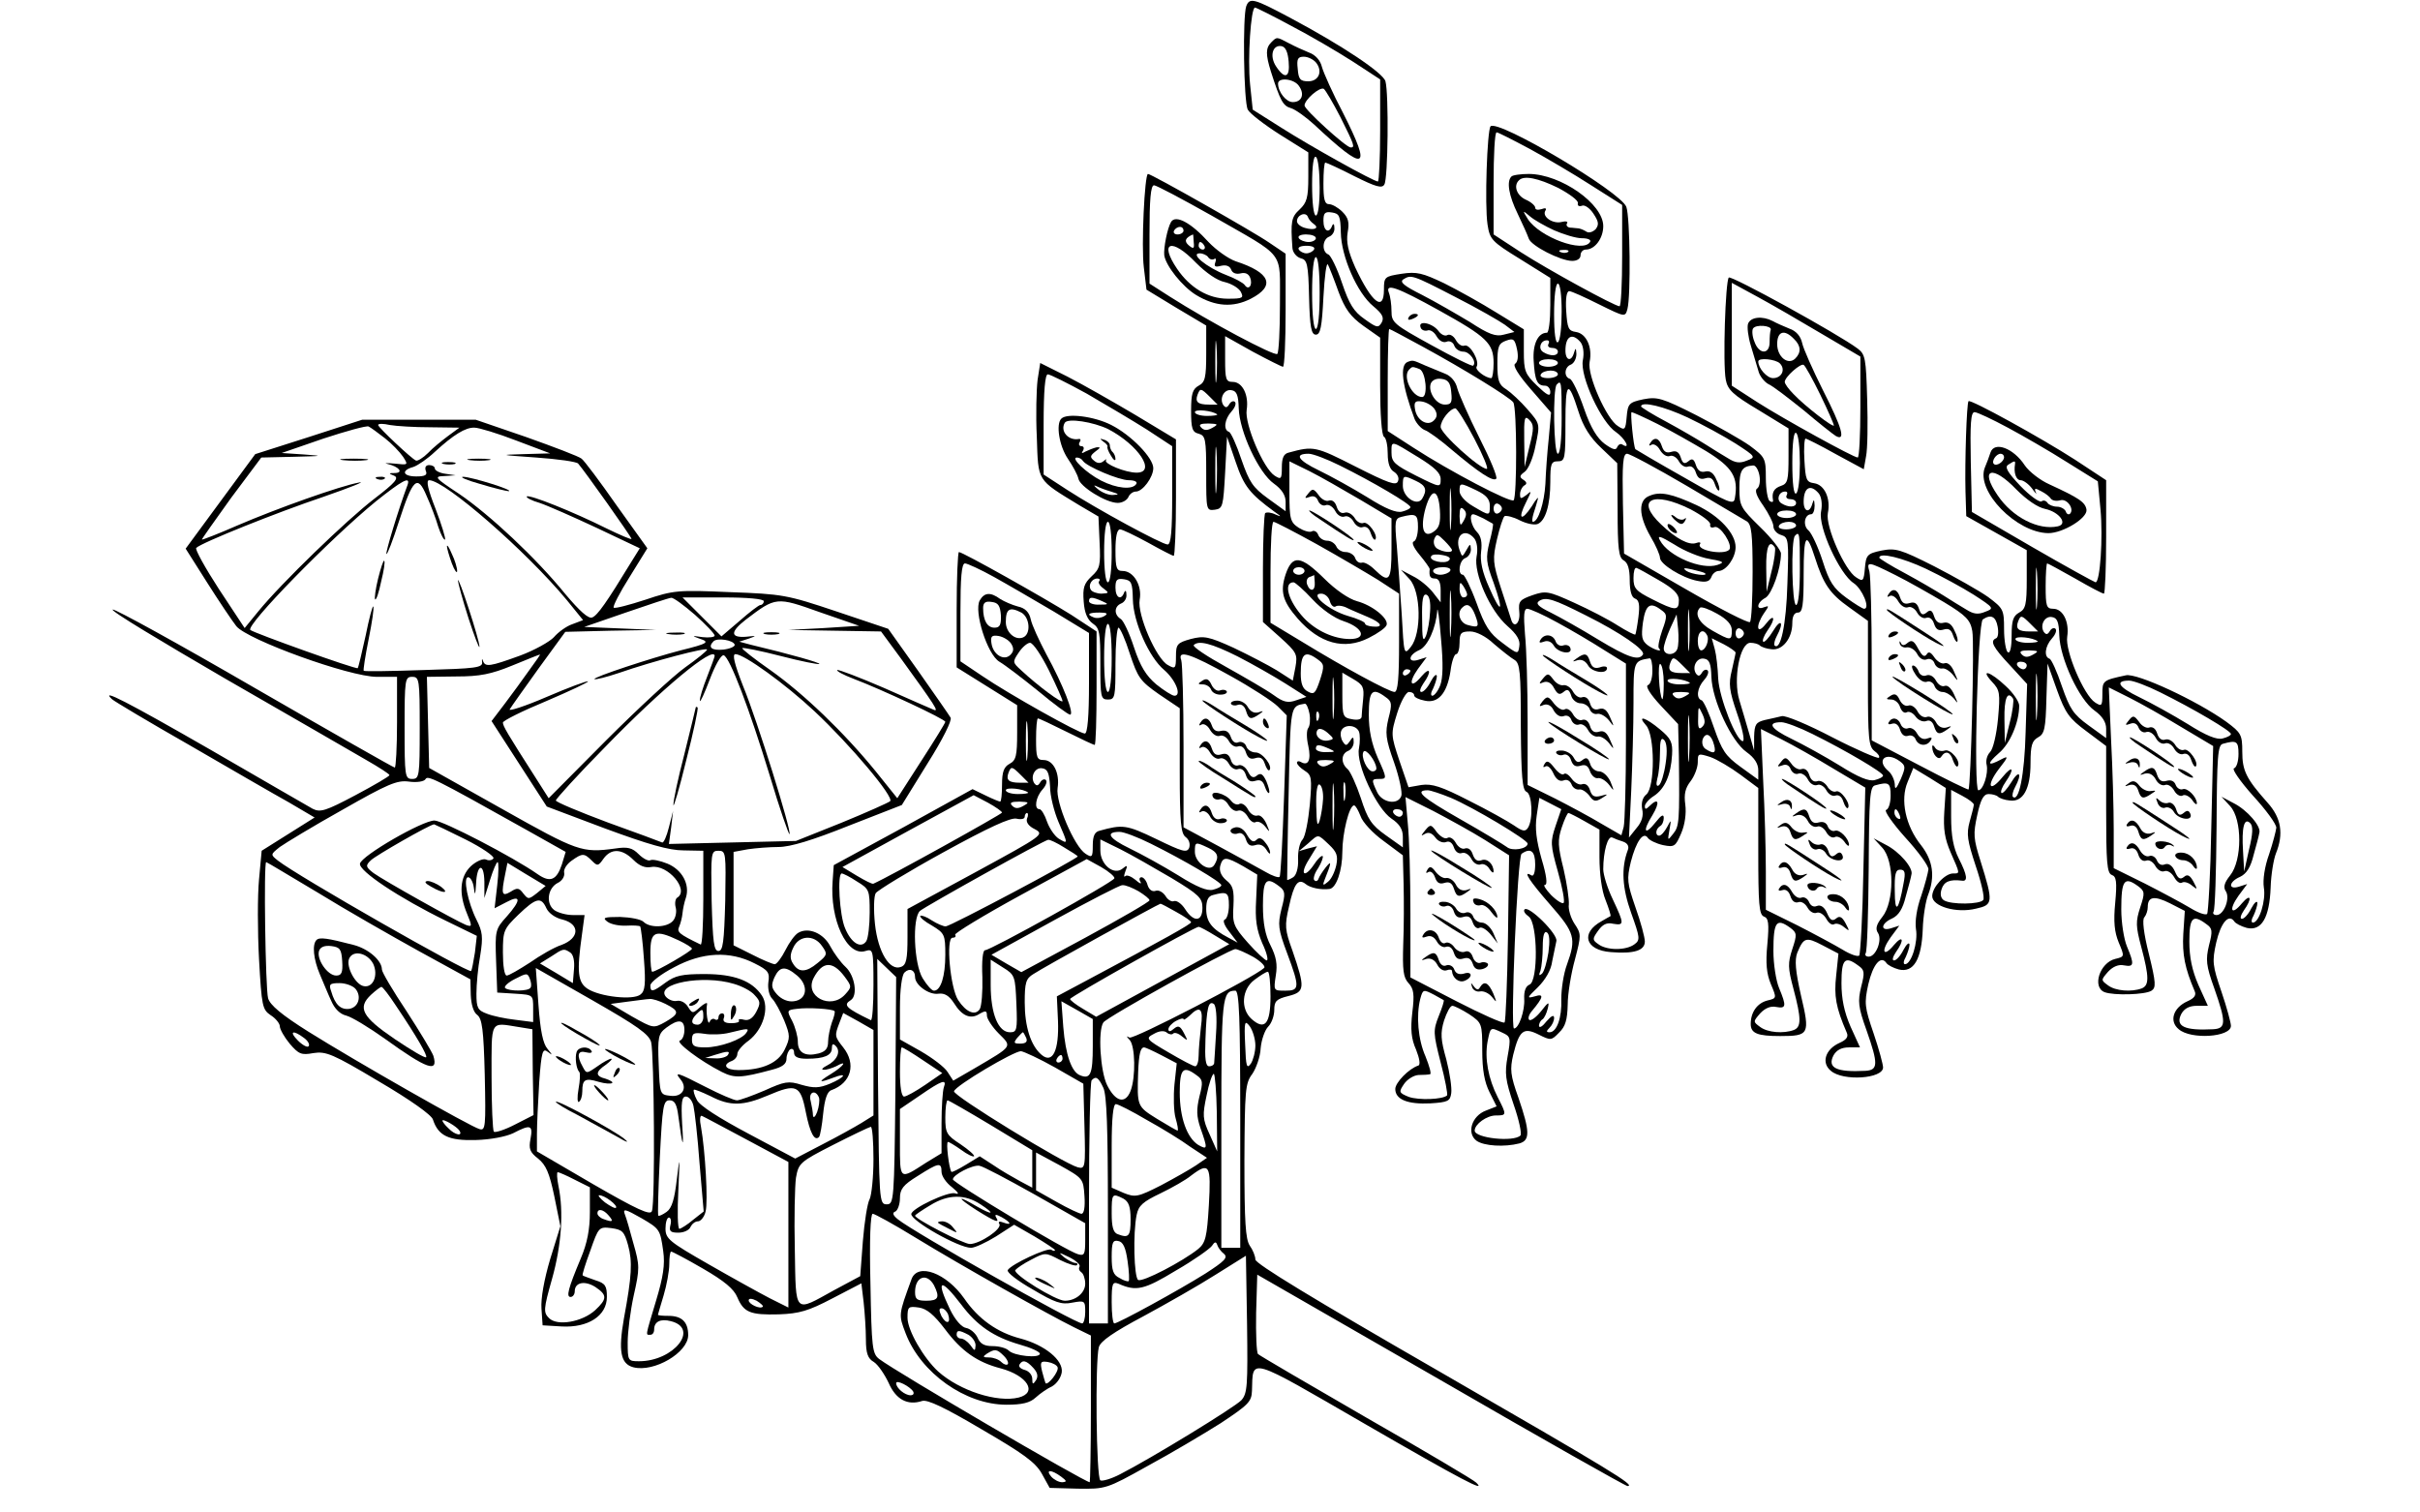 <?xml version="1.0" standalone="no"?>
<!DOCTYPE svg PUBLIC "-//W3C//DTD SVG 20010904//EN"
 "http://www.w3.org/TR/2001/REC-SVG-20010904/DTD/svg10.dtd">
<svg version="1.0" xmlns="http://www.w3.org/2000/svg"
 width="640pt" height="400pt" viewBox="0 0 640 400"
 preserveAspectRatio="xMidYMid meet">

<g transform="translate(0,400) scale(0.1,-0.1)"
fill="#000000" stroke="none">
<path d="M3296 3984 c-10 -26 -7 -254 4 -274 5 -10 44 -40 85 -66 l75 -47 0
-65 c0 -55 -4 -68 -23 -86 -22 -20 -24 -32 -19 -102 1 -12 11 -24 22 -27 17
-4 20 -15 22 -103 2 -80 6 -99 18 -99 12 0 16 20 20 100 3 55 8 93 12 85 4 -8
17 -41 28 -72 17 -45 31 -65 66 -90 l44 -31 0 -128 c0 -74 4 -130 10 -134 6
-3 10 -24 10 -45 0 -26 6 -42 17 -48 9 -6 14 -16 10 -25 -5 -12 -25 -5 -112
39 -106 54 -111 55 -177 37 -13 -3 -18 -14 -18 -39 0 -31 -2 -33 -19 -22 -30
19 -80 137 -74 174 6 39 -11 74 -37 74 -18 0 -20 7 -20 60 l0 61 73 -41 c41
-22 77 -40 80 -40 4 0 7 67 7 150 l0 149 -43 29 c-40 28 -312 182 -321 182 -9
0 -18 -192 -11 -247 l7 -59 79 -48 79 -47 0 -74 c0 -64 -3 -76 -20 -85 -16 -9
-20 -21 -20 -66 0 -47 3 -57 20 -61 18 -5 20 -14 20 -105 0 -97 0 -99 23 -96
21 3 22 9 27 98 l5 95 23 -67 c22 -65 38 -84 102 -131 19 -13 20 -15 4 -8 -12
6 -24 7 -28 4 -3 -3 -6 -70 -6 -147 l0 -141 46 -41 c43 -39 46 -44 40 -78 l-7
-36 -42 27 c-23 14 -75 41 -115 60 -66 30 -78 32 -113 23 -36 -10 -39 -14 -39
-46 0 -32 -2 -34 -21 -23 -31 16 -82 134 -75 173 7 37 -16 76 -45 76 -16 0
-19 7 -19 55 0 35 4 55 12 55 6 0 39 -16 74 -35 34 -19 65 -35 68 -35 3 0 6
69 6 154 l0 154 -108 65 c-59 35 -140 81 -179 101 l-72 36 -7 -45 c-3 -25 -5
-93 -2 -151 4 -119 -1 -111 112 -180 l51 -30 3 -68 c3 -61 1 -70 -21 -90 -20
-19 -24 -30 -21 -67 2 -30 10 -48 24 -58 18 -12 20 -24 20 -107 0 -87 1 -94
20 -94 19 0 20 7 20 95 0 52 4 95 8 95 4 0 18 -31 30 -69 21 -63 27 -72 77
-107 l55 -37 0 -165 c0 -138 3 -167 16 -176 9 -7 12 -18 9 -28 -6 -14 -17 -11
-87 23 -79 38 -89 39 -150 22 -13 -3 -18 -14 -18 -39 0 -31 -2 -33 -19 -22
-30 19 -80 137 -74 174 6 39 -11 74 -37 74 -18 0 -20 7 -20 55 0 30 2 55 5 55
3 0 37 -16 75 -35 38 -19 72 -35 75 -35 3 0 5 68 5 150 l0 150 -67 44 c-70 44
-287 166 -297 166 -3 0 -6 -69 -6 -153 l0 -152 80 -50 80 -50 0 -72 c0 -62 -3
-74 -20 -83 -15 -8 -20 -21 -20 -55 0 -25 -2 -45 -5 -45 -2 0 -20 7 -38 16
l-35 17 -183 -101 -184 -100 -3 -42 c-8 -102 38 -201 87 -185 20 6 21 3 21
-90 0 -53 -3 -95 -7 -93 -66 32 -74 40 -53 53 19 12 11 65 -14 88 -13 12 -31
37 -40 54 -18 35 -58 52 -85 36 -9 -5 -24 -26 -34 -46 -10 -20 -23 -37 -28
-37 -5 0 -32 11 -59 25 l-50 25 0 124 0 123 38 7 c20 3 57 6 81 6 31 0 90 18
185 56 l141 55 68 110 c41 65 65 114 61 121 -4 7 -43 63 -86 124 l-79 111
-137 46 c-131 44 -143 46 -282 51 -137 6 -149 5 -223 -20 -43 -14 -81 -24 -84
-21 -3 3 16 40 42 81 l47 76 -81 113 c-44 63 -86 119 -93 124 -7 6 -73 31
-146 57 l-134 46 -150 0 -150 0 -142 -46 -141 -45 -92 -125 -92 -125 57 -90
c31 -49 66 -101 77 -115 29 -36 299 -134 372 -134 l53 0 0 -120 c0 -66 -3
-120 -6 -120 -3 0 -170 95 -371 211 -200 116 -369 209 -375 207 -7 -3 128 -84
298 -183 170 -98 337 -194 371 -214 35 -20 63 -38 63 -41 0 -3 -41 -27 -90
-53 -79 -42 -93 -46 -113 -36 -12 7 -134 77 -270 156 -221 127 -293 164 -261
134 5 -5 97 -60 204 -121 107 -62 226 -131 264 -152 l68 -40 -70 -44 -70 -44
-7 -76 c-4 -42 -4 -136 0 -210 7 -126 9 -134 31 -149 13 -8 24 -22 24 -29 0
-8 12 -29 26 -46 24 -28 31 -31 63 -25 33 5 51 -2 173 -75 82 -48 140 -89 143
-101 14 -43 42 -56 113 -54 39 1 80 9 99 18 46 24 53 22 46 -15 -5 -26 -2 -35
20 -52 21 -17 30 -38 43 -100 l16 -79 -27 -87 c-16 -54 -25 -104 -23 -131 l3
-44 50 -3 c70 -4 120 28 120 78 0 29 -4 36 -30 44 -16 6 -32 11 -34 13 -2 1 7
30 20 65 22 63 23 64 56 60 29 -4 34 -9 44 -45 12 -44 10 -81 -11 -194 -15
-86 -9 -120 25 -129 55 -14 145 39 145 85 0 35 -17 51 -52 51 -15 0 -28 1 -28
3 0 1 7 24 15 51 8 27 15 64 15 83 0 18 2 33 5 33 3 0 41 -20 84 -45 57 -33
82 -54 91 -76 17 -40 34 -47 110 -45 54 2 78 9 141 42 l77 40 6 -50 c3 -28 6
-72 6 -98 0 -37 5 -51 21 -60 11 -7 28 -32 39 -55 19 -44 50 -61 89 -48 14 4
59 -17 157 -75 110 -64 142 -87 159 -117 l21 -38 74 -2 c74 -1 76 -1 185 60
61 33 147 84 193 113 74 49 82 57 83 86 3 88 -14 93 299 -88 256 -148 323
-183 294 -155 -5 6 -135 83 -289 171 -154 89 -284 165 -288 169 -4 4 -6 53 -5
109 l3 101 485 -279 c266 -154 489 -280 494 -280 24 0 -45 42 -501 305 -330
190 -483 283 -483 294 0 9 -7 26 -15 37 -11 17 -14 62 -14 224 1 187 2 205 21
230 10 15 21 45 22 68 2 22 11 48 20 57 9 9 16 29 16 44 0 23 5 29 38 37 43
11 44 21 10 120 -20 55 -21 66 -9 117 13 60 24 75 44 59 12 -10 40 -16 63 -13
18 2 34 49 34 98 0 49 18 123 31 123 4 0 11 -13 17 -28 5 -16 33 -46 61 -66
l51 -38 2 -76 c1 -43 1 -114 -1 -160 -2 -67 0 -87 14 -102 14 -15 16 -30 10
-78 -5 -44 -3 -69 10 -98 9 -23 12 -40 6 -42 -25 -8 -61 -45 -61 -62 0 -28 33
-41 93 -38 47 3 52 6 55 27 2 14 -4 54 -13 89 -15 53 -16 70 -6 103 7 21 16
39 22 39 5 0 25 -10 44 -22 34 -23 35 -24 35 -96 0 -52 6 -84 19 -110 l19 -38
-28 -11 c-38 -14 -52 -60 -25 -80 20 -14 74 -17 113 -7 29 8 28 32 -2 120 -22
61 -23 76 -14 115 16 64 27 73 67 53 32 -16 34 -16 54 5 17 16 22 34 23 74 0
29 9 83 19 119 17 65 17 68 -1 95 -10 15 -17 39 -15 51 1 13 -5 55 -14 94 -15
60 -16 76 -5 109 7 21 15 39 18 39 2 0 22 -10 43 -22 l39 -22 0 -73 c0 -44 6
-89 16 -113 9 -23 15 -42 13 -43 -2 -1 -13 -7 -23 -13 -57 -31 -44 -77 24 -82
61 -5 90 4 90 28 0 11 -11 52 -25 91 -22 64 -23 74 -12 120 14 54 33 81 45 63
4 -6 22 -15 40 -19 30 -6 33 -4 48 31 10 23 14 53 11 76 -4 28 0 44 14 62 10
13 19 36 19 50 0 24 1 24 33 14 17 -6 53 -27 80 -47 l47 -35 0 -167 c0 -140 2
-168 15 -173 12 -4 14 -18 9 -73 -5 -51 -2 -78 9 -105 16 -38 16 -38 -9 -44
-27 -7 -44 -31 -44 -62 0 -25 18 -32 78 -32 77 0 79 5 55 107 -15 66 -17 94
-10 113 17 41 23 43 67 20 l42 -22 -6 -58 c-6 -54 -1 -84 28 -151 5 -11 -1
-19 -19 -27 -38 -17 -49 -53 -23 -74 32 -28 138 -21 138 9 0 8 -11 49 -25 90
-24 70 -25 80 -14 130 12 52 33 78 48 56 3 -5 18 -13 33 -17 39 -9 60 27 63
107 1 34 8 75 14 90 19 49 13 91 -18 131 -42 52 -56 121 -36 168 l15 37 43
-26 43 -27 -4 -62 c-3 -47 1 -72 17 -109 25 -57 25 -55 6 -55 -21 0 -55 -36
-55 -60 0 -27 64 -46 116 -33 45 10 46 16 12 125 -19 60 -20 72 -9 122 9 42
17 56 30 56 10 0 21 -3 25 -7 4 -4 18 -9 31 -10 35 -5 55 30 55 99 0 47 4 59
20 68 17 9 20 23 22 103 l3 92 25 -70 c22 -61 32 -75 78 -109 l52 -39 0 -167
c0 -140 2 -169 15 -174 12 -4 14 -18 9 -73 -5 -51 -2 -78 9 -105 16 -38 16
-38 -9 -44 -41 -10 -62 -75 -28 -88 24 -9 107 -7 124 4 12 8 12 20 -7 97 -14
55 -18 92 -12 97 5 6 9 18 9 27 0 28 17 31 59 10 l39 -20 -4 -61 c-3 -54 4
-90 30 -151 5 -11 -1 -19 -19 -27 -38 -17 -49 -53 -23 -74 32 -28 138 -21 138
9 0 8 -11 49 -25 90 -24 70 -25 80 -14 130 12 52 33 78 48 56 3 -5 18 -13 33
-17 39 -9 60 27 63 107 1 34 8 75 14 90 21 52 14 94 -22 134 -57 64 -67 85
-67 135 0 45 -3 50 -42 79 -78 56 -237 130 -266 123 -61 -13 -62 -14 -62 -50
0 -31 -2 -33 -19 -22 -30 19 -80 137 -74 174 6 39 -11 74 -37 74 -18 0 -20 7
-20 60 0 33 2 60 4 60 2 0 35 -18 74 -40 38 -22 72 -40 76 -40 3 0 6 68 6 150
l0 150 -82 54 c-90 58 -277 161 -282 155 -5 -6 -10 -162 -8 -239 l2 -65 80
-45 80 -45 0 -77 c0 -67 -3 -79 -20 -88 -16 -9 -20 -21 -20 -61 0 -31 -4 -48
-10 -44 -5 3 -10 31 -10 61 0 52 -2 55 -42 85 -24 17 -88 53 -142 81 -91 46
-103 49 -140 42 -38 -8 -41 -12 -44 -46 -3 -35 -5 -37 -23 -25 -30 18 -82 135
-75 170 8 39 -9 75 -36 79 -21 3 -23 9 -26 61 -2 31 0 57 3 57 3 0 39 -18 80
-41 l74 -40 6 34 c4 19 5 87 3 151 -3 108 -5 119 -25 134 -52 39 -334 194
-341 188 -9 -10 -16 -228 -8 -270 5 -27 19 -40 86 -80 l80 -49 0 -73 c0 -64
-2 -73 -20 -79 -18 -6 -25 -17 -21 -38 1 -5 -3 -6 -9 -2 -5 3 -10 31 -10 61 0
52 -2 55 -42 85 -24 17 -88 53 -142 81 -91 46 -103 49 -140 42 -38 -8 -41 -12
-44 -46 -3 -35 -5 -37 -23 -25 -30 18 -82 135 -75 170 8 39 -9 75 -36 79 -20
3 -23 9 -26 56 -2 32 1 52 8 52 6 0 41 -16 79 -35 69 -34 69 -34 75 -12 9 35
7 243 -3 270 -15 40 -339 232 -359 213 -9 -10 -16 -208 -8 -260 6 -39 11 -45
86 -91 l80 -50 0 -72 c0 -40 -4 -73 -9 -73 -24 0 -38 -31 -35 -74 3 -52 9 -66
30 -66 8 0 14 -8 14 -17 0 -13 -9 -8 -35 17 -32 31 -35 39 -35 91 l0 58 -72
44 c-40 25 -103 60 -139 78 -57 27 -72 31 -112 25 -45 -7 -47 -8 -47 -42 0
-60 -32 -35 -76 59 -19 43 -24 67 -20 92 5 27 2 39 -14 55 -11 11 -27 20 -35
20 -12 0 -15 13 -15 55 0 30 2 55 5 55 3 0 38 -16 77 -36 56 -28 73 -33 79
-22 10 14 12 241 3 273 -6 22 -113 94 -254 169 -94 50 -105 53 -114 30z m120
-53 c50 -26 123 -69 162 -94 l72 -47 0 -135 c0 -74 -3 -135 -6 -135 -11 0
-178 93 -255 142 l-76 48 -7 67 c-7 68 2 203 13 203 3 0 47 -22 97 -49z m630
-325 c44 -24 117 -67 162 -96 l82 -52 0 -134 c0 -74 -3 -134 -7 -134 -14 1
-188 96 -261 143 l-72 47 0 135 c0 74 3 135 8 135 4 0 43 -20 88 -44z m-556
-102 c0 -43 -4 -74 -10 -74 -6 0 -10 34 -10 81 0 51 4 78 10 74 6 -3 10 -40
10 -81z m-286 -74 c200 -115 180 -89 181 -234 0 -69 -3 -128 -7 -132 -7 -7
-180 85 -285 152 l-53 34 0 130 c0 91 3 130 12 130 6 0 74 -36 152 -80z m270
-22 c16 -11 3 -18 -22 -11 -12 3 -22 11 -22 18 0 17 24 26 29 11 2 -6 9 -14
15 -18z m72 -23 c1 -63 43 -160 86 -195 24 -20 29 -30 22 -43 -9 -15 -13 -14
-45 9 -29 20 -41 40 -60 96 -13 39 -30 73 -36 75 -18 7 -16 40 2 47 8 3 15 13
14 23 0 11 -3 13 -6 6 -8 -22 -23 -14 -23 13 0 21 4 25 23 22 19 -3 22 -9 23
-53z m-66 -15 c0 -5 -9 -10 -19 -10 -11 0 -23 5 -26 10 -4 6 5 10 19 10 14 0
26 -4 26 -10z m-5 -30 c-3 -5 -12 -10 -20 -10 -8 0 -17 5 -20 10 -4 6 5 10 20
10 15 0 24 -4 20 -10z m15 -115 c0 -57 -4 -95 -10 -95 -6 0 -10 38 -10 95 0
57 4 95 10 95 6 0 10 -38 10 -95z m358 -10 c59 -30 118 -64 132 -74 l25 -19
-28 -7 c-21 -6 -40 1 -89 33 -35 21 -92 54 -127 72 -48 24 -60 34 -50 41 21
13 23 13 137 -46z m282 -39 c0 -41 -4 -78 -10 -81 -6 -4 -10 23 -10 74 0 47 4
81 10 81 6 0 10 -31 10 -74z m688 -59 l102 -60 0 -134 c0 -73 -3 -133 -7 -133
-11 0 -196 102 -265 146 l-68 44 0 136 0 136 68 -37 c37 -20 113 -64 170 -98z
m-1012 62 c126 -70 144 -87 144 -139 0 -22 -3 -40 -6 -40 -15 0 -44 22 -39 30
9 14 -17 61 -32 56 -7 -3 -17 4 -23 15 -6 11 -16 16 -22 13 -6 -4 -17 1 -24
11 -16 21 -55 29 -47 9 2 -7 11 -10 18 -8 7 3 18 -4 24 -15 7 -12 17 -18 26
-15 8 4 18 -1 21 -10 3 -9 14 -16 24 -16 17 0 36 -27 26 -37 -2 -3 -52 22
-110 54 -100 55 -106 60 -106 90 0 17 -3 39 -7 49 -10 26 21 15 133 -47z
m-589 -182 c-2 -23 -3 -1 -3 48 0 50 1 68 3 42 2 -26 2 -67 0 -90z m544 87
c112 -61 232 -135 241 -148 10 -14 10 -250 1 -259 -7 -8 -168 76 -265 139
l-68 44 0 135 c0 74 2 135 4 135 2 0 41 -21 87 -46z m246 -46 c-7 -4 8 -29 42
-68 l53 -61 -6 -67 c-4 -37 -8 -92 -9 -122 -3 -50 -19 -100 -33 -100 -3 0 -2
10 2 23 4 12 9 29 11 37 3 8 -5 0 -16 -19 -28 -42 -38 -34 -15 11 15 30 15 32
1 19 -15 -11 -17 -11 -17 2 0 9 5 19 11 23 8 4 7 9 -2 15 -11 7 -11 11 3 21
10 7 23 38 29 70 12 57 12 57 -21 95 -18 21 -44 45 -56 53 -20 12 -24 23 -24
68 0 45 3 54 23 61 19 7 23 5 29 -23 4 -19 2 -33 -5 -38z m173 57 c7 -9 10
-28 6 -48 -8 -42 49 -165 88 -190 23 -16 40 -47 17 -33 -5 4 -11 0 -14 -6 -3
-10 -12 -7 -33 8 -20 15 -37 42 -55 94 -14 41 -31 76 -37 78 -17 5 -15 32 3
38 8 4 14 16 14 28 -1 16 -2 17 -6 4 -7 -26 -23 -22 -23 5 0 38 18 48 40 22z
m-85 -5 c-3 -5 1 -10 9 -10 9 0 16 -4 16 -10 0 -12 -20 -13 -39 -1 -14 9 -7
31 10 31 6 0 7 -4 4 -10z m25 -50 c0 -5 -11 -10 -25 -10 -14 0 -25 5 -25 10 0
6 11 10 25 10 14 0 25 -4 25 -10z m0 -30 c0 -5 -12 -10 -26 -10 -14 0 -23 4
-19 10 3 6 15 10 26 10 10 0 19 -4 19 -10z m-1246 -51 c50 -29 121 -71 159
-95 l67 -44 0 -130 c0 -92 -3 -130 -12 -130 -15 0 -188 94 -265 144 l-63 41 0
132 c0 91 4 133 11 133 6 0 52 -23 103 -51z m1256 -64 c0 -57 -4 -95 -10 -95
-11 0 -14 172 -3 183 12 13 13 7 13 -88z m45 15 c12 -38 30 -67 60 -95 l42
-40 1 -124 c0 -102 3 -126 16 -133 11 -6 16 -23 16 -52 0 -29 5 -46 14 -49 11
-4 13 -17 9 -49 -3 -24 -7 -44 -8 -46 -2 -2 -23 9 -47 24 -23 15 -75 42 -115
60 -68 31 -75 32 -110 20 -34 -12 -38 -16 -35 -45 3 -30 -15 -45 -22 -18 -2 6
-14 44 -27 83 -21 65 -22 76 -10 128 7 30 16 58 20 61 5 2 23 -2 40 -11 18 -9
38 -13 47 -10 21 8 34 50 34 112 0 47 2 54 20 54 19 0 20 7 20 102 0 110 7
116 35 28z m-975 40 l20 -20 -23 0 c-29 0 -37 7 -30 26 7 18 9 18 33 -6z m76
-30 c2 -62 53 -171 93 -199 21 -15 31 -31 31 -48 l0 -25 -47 34 c-40 29 -49
43 -70 103 -13 39 -28 72 -33 73 -15 5 -12 33 7 54 9 10 13 21 9 25 -4 4 -11
1 -15 -6 -6 -10 -10 -10 -16 -2 -11 18 3 43 22 39 14 -2 18 -14 19 -48z m1187
-24 c40 -19 97 -50 127 -69 54 -35 54 -36 30 -45 -19 -8 -31 -6 -50 6 -14 8
-41 25 -60 37 -19 12 -65 39 -102 59 -38 20 -68 39 -68 41 0 15 61 0 123 -29z
m-1244 8 c2 -2 -10 -4 -27 -4 -18 0 -32 5 -32 10 0 9 47 4 59 -6z m1164 -25
c34 -17 92 -50 129 -72 70 -43 86 -69 76 -125 -3 -18 -15 -13 -132 54 -71 40
-130 75 -131 76 -5 7 -14 98 -10 98 3 0 34 -14 68 -31z m927 -10 c41 -22 112
-63 156 -91 l82 -51 7 -74 c7 -75 -1 -193 -13 -193 -4 1 -79 42 -167 93 l-160
93 -3 132 c-2 102 0 132 10 132 7 0 47 -19 88 -41z m-1265 -49 l-13 -55 -1 70
c-1 60 1 67 13 55 13 -13 13 -23 1 -70z m-3027 21 c18 -14 39 -36 48 -49 14
-22 14 -22 -23 -18 -21 2 -29 1 -18 -1 30 -7 43 -23 20 -24 -18 0 -18 -1 -3
-7 14 -6 4 -18 -52 -61 -73 -56 -246 -223 -307 -298 l-36 -44 -68 103 c-37 57
-64 106 -60 109 14 14 214 94 336 135 72 25 114 42 95 38 -50 -9 -216 -68
-323 -114 -50 -22 -92 -38 -93 -37 -1 1 34 50 77 110 l80 107 87 2 c76 2 79 2
27 6 l-60 4 110 38 c61 20 115 35 120 32 6 -3 25 -17 43 -31z m121 29 l76 -1
-30 -22 c-16 -12 -41 -32 -53 -45 -13 -13 -28 -22 -32 -20 -12 5 -100 88 -100
94 0 4 14 4 31 0 17 -3 66 -6 108 -6z m2068 -1 c-14 -8 -22 -8 -30 0 -8 8 -3
11 19 11 25 -1 27 -2 11 -11z m-1842 -34 l90 -34 -70 -2 c-66 -2 -64 -2 33 -9
57 -4 107 -11 111 -16 16 -18 141 -194 141 -199 0 -3 -30 10 -67 28 -86 43
-203 90 -210 84 -2 -3 13 -11 34 -17 21 -7 89 -37 151 -66 l114 -54 -23 -37
c-64 -105 -89 -141 -103 -146 -10 -4 -33 17 -71 62 -77 95 -200 210 -281 265
-65 43 -67 46 -39 47 l30 2 -27 4 c-16 2 -28 9 -28 14 0 5 -7 9 -15 9 -9 0
-12 -6 -9 -15 5 -11 -1 -15 -25 -15 -36 0 -41 16 -8 25 12 4 38 22 57 40 49
45 81 65 105 64 11 0 61 -15 110 -34z m3395 -60 c0 -41 -4 -77 -10 -80 -6 -4
-10 25 -10 80 0 55 4 84 10 80 6 -3 10 -39 10 -80z m-1543 -67 c-2 -29 -3 -8
-3 47 0 55 1 79 3 53 2 -26 2 -71 0 -100z m535 82 c42 -26 58 -41 58 -57 0
-23 -1 -23 -65 9 -57 29 -65 36 -65 61 0 33 -3 33 72 -13z m-209 -21 c89 -44
187 -102 187 -110 0 -4 -10 -9 -22 -12 -15 -4 -43 7 -92 38 -39 24 -97 56
-128 71 -56 27 -66 44 -27 44 11 0 48 -14 82 -31z m918 -54 c79 -47 151 -89
159 -94 12 -8 15 -34 15 -134 0 -69 -3 -128 -7 -132 -4 -4 -80 35 -170 87
l-163 94 -3 132 c-2 105 0 132 11 132 7 0 78 -38 158 -85z m-863 -37 l82 -49
0 -80 c0 -85 -6 -93 -44 -56 -13 13 -28 21 -34 19 -7 -2 -15 3 -18 12 -3 9
-15 16 -25 16 -11 0 -22 7 -25 15 -4 8 -14 15 -24 15 -10 0 -21 7 -24 16 -3 8
-11 12 -16 9 -6 -4 -22 1 -35 9 -23 15 -25 23 -25 96 l0 80 53 -26 c28 -14 89
-49 135 -76z m1055 65 c3 -16 0 -31 -6 -35 -7 -4 -2 -20 16 -45 15 -22 27 -46
27 -55 0 -9 9 -20 21 -23 19 -6 20 -13 16 -129 -3 -108 -18 -178 -34 -163 -2
3 0 14 6 25 20 37 11 48 -10 13 -11 -18 -23 -31 -26 -28 -3 3 2 16 11 29 23
32 19 48 -4 18 -24 -31 -28 -6 -5 28 14 20 14 21 0 16 -22 -9 -19 13 4 25 17
10 41 77 41 117 0 9 -25 41 -55 70 -52 51 -55 56 -55 103 0 47 7 58 36 60 7 1
14 -11 17 -26z m-908 -15 c26 -12 30 -24 16 -47 -13 -21 -51 4 -51 34 0 29 1
29 35 13z m92 -121 c-2 -23 -3 -1 -3 48 0 50 1 68 3 42 2 -26 2 -67 0 -90z
m-2759 111 c-25 -67 -59 -180 -56 -183 2 -3 17 36 33 86 37 114 49 125 73 68
11 -24 25 -61 31 -82 7 -21 15 -36 18 -34 2 3 -9 39 -25 81 -20 51 -26 76 -17
76 42 0 258 -189 364 -317 l43 -53 -29 -11 c-15 -5 -37 -21 -48 -34 -11 -12
-52 -35 -90 -49 -80 -29 -92 -31 -98 -13 -2 6 -3 5 -2 -4 2 -15 -17 -17 -154
-21 -86 -3 -157 -4 -159 -2 -2 1 4 39 13 84 9 45 15 84 12 86 -2 2 -11 -32
-20 -77 -10 -45 -19 -84 -21 -86 -4 -4 -275 93 -284 101 -12 13 210 240 332
340 69 55 92 68 84 44z m2827 -15 c25 -12 35 -23 35 -40 0 -28 0 -28 -44 -2
-21 12 -36 29 -36 40 0 23 1 23 45 2z m905 -8 c7 -9 10 -28 6 -48 -8 -41 49
-165 86 -189 23 -15 45 -68 28 -68 -4 0 -25 13 -47 29 -34 25 -45 41 -63 98
-12 37 -29 73 -37 80 -16 13 -11 43 7 43 5 0 9 10 9 23 -1 16 -2 18 -6 5 -7
-26 -23 -22 -23 5 0 38 18 48 40 22z m-1002 -44 c2 -32 -1 -46 -15 -56 -28
-21 -38 7 -23 61 16 55 34 52 38 -5z m917 39 c-3 -5 1 -10 9 -10 9 0 16 -4 16
-10 0 -12 -20 -13 -39 -1 -14 9 -7 31 10 31 6 0 7 -4 4 -10z m-753 -35 c0 -5
-5 -11 -11 -13 -6 -2 -11 4 -11 13 0 9 5 15 11 13 6 -2 11 -8 11 -13z m-101
-32 c-9 -16 -10 -14 -11 12 0 21 3 26 11 18 8 -8 8 -16 0 -30z m879 17 c0 -5
-11 -10 -25 -10 -14 0 -25 5 -25 10 0 6 11 10 25 10 14 0 25 -4 25 -10z
m-1000 -34 c0 -19 -5 -36 -11 -38 -7 -2 0 -17 15 -35 15 -18 27 -35 27 -38 -2
-19 1 -25 14 -25 10 0 15 -10 15 -31 l0 -32 -21 27 c-11 14 -35 34 -52 42
l-32 17 23 -25 c30 -33 32 -143 3 -179 -18 -22 -18 -21 -24 87 -4 60 -10 141
-13 181 -6 64 -5 72 12 76 39 10 44 7 44 -27z m173 23 c12 -7 23 -13 25 -14 2
-1 -2 -23 -9 -49 -10 -41 -9 -54 11 -107 28 -79 20 -86 -12 -12 -18 40 -24 69
-21 94 3 24 0 41 -11 52 -15 15 -22 47 -10 47 3 0 15 -5 27 -11z m-983 -89 c0
-47 -4 -80 -10 -80 -6 0 -10 33 -10 80 0 47 4 80 10 80 6 0 10 -33 10 -80z
m542 21 c59 -33 132 -76 163 -95 l55 -36 0 -130 c0 -92 -3 -130 -12 -130 -14
0 -134 65 -245 133 l-83 50 0 133 c0 74 3 134 8 134 4 0 56 -27 114 -59z
m1268 49 c0 -5 -12 -10 -26 -10 -14 0 -23 4 -19 10 3 6 15 10 26 10 10 0 19
-4 19 -10z m-910 -65 c0 -8 -24 -5 -39 4 -8 5 -11 16 -8 25 6 15 9 14 27 -4
11 -11 20 -22 20 -25z m59 31 c7 -9 10 -28 6 -48 -8 -44 35 -143 82 -184 24
-21 34 -37 31 -53 -3 -22 -4 -22 -45 9 -34 25 -46 44 -68 105 -15 41 -32 75
-36 75 -15 0 -10 38 6 44 8 3 15 13 15 23 -1 16 -2 16 -12 -2 -11 -19 -11 -19
-18 0 -14 39 14 61 39 31z m861 -81 c0 -57 -4 -95 -10 -95 -11 0 -14 172 -3
183 12 13 13 7 13 -88z m40 30 c22 -69 39 -95 90 -131 l50 -36 0 -165 c0 -146
2 -167 17 -179 10 -7 15 -15 12 -18 -3 -3 -59 21 -123 54 -65 34 -125 59 -134
56 -9 -2 -29 -7 -44 -10 -24 -6 -28 -11 -29 -44 l0 -37 -13 45 c-7 25 -19 64
-26 88 -17 55 1 152 29 152 10 0 21 -3 25 -7 4 -4 18 -9 31 -10 29 -4 55 29
55 69 0 18 5 28 15 28 12 0 15 18 15 102 0 105 7 115 30 43z m-106 27 c2 -4
-1 -33 -9 -63 l-13 -54 -1 63 c-1 55 8 77 23 54z m-862 -34 c-11 -11 -55 -1
-47 11 2 5 16 6 30 3 17 -3 23 -8 17 -14z m1261 -22 c40 -19 97 -50 127 -69
54 -35 54 -36 30 -45 -19 -8 -31 -6 -50 6 -14 8 -41 25 -60 37 -19 12 -65 39
-102 59 -38 20 -68 39 -68 41 0 15 61 0 123 -29z m294 -99 c-2 -23 -3 -1 -3
48 0 50 1 68 3 42 2 -26 2 -67 0 -90z m-2758 77 c36 -20 108 -62 159 -92 l92
-56 0 -133 c0 -88 -4 -133 -11 -133 -15 0 -202 105 -271 152 l-58 39 0 129 c0
92 3 130 12 130 6 0 41 -16 77 -36z m2384 5 c34 -17 92 -50 129 -72 58 -35 69
-47 74 -76 6 -31 -4 -412 -10 -419 -2 -1 -60 27 -130 64 l-126 66 0 211 c0
117 -3 222 -6 235 -8 28 -5 28 69 -9z m-1178 11 c-3 -5 -15 -10 -26 -10 -10 0
-19 5 -19 10 0 6 12 10 26 10 14 0 23 -4 19 -10z m553 -25 c38 -22 52 -36 52
-52 0 -29 -9 -29 -70 2 -44 22 -50 29 -50 56 0 17 3 29 8 27 4 -1 31 -16 60
-33z m-1481 -2 c-4 -3 1 -12 11 -19 16 -12 15 -13 -5 -14 -12 0 -25 5 -28 10
-8 12 2 30 17 30 6 0 8 -3 5 -7z m89 -48 c1 -60 43 -154 83 -187 30 -26 47
-68 27 -68 -6 0 -28 14 -48 30 -27 23 -42 47 -59 98 -12 37 -28 71 -35 75 -18
11 -18 33 1 41 8 3 15 13 14 23 0 11 -3 13 -6 6 -8 -22 -23 -14 -23 13 0 21 4
25 23 22 19 -3 22 -9 23 -53z m841 -87 c-2 -29 -3 -8 -3 47 0 55 1 79 3 53 2
-26 2 -71 0 -100z m43 100 c0 -5 -4 -8 -10 -8 -5 0 -10 10 -10 23 0 18 2 19
10 7 5 -8 10 -18 10 -22z m-98 -46 c-1 -23 -6 -51 -11 -64 -8 -18 -10 -7 -10
45 -1 51 2 68 12 64 7 -3 11 -19 9 -45z m-1944 -8 c28 -25 52 -50 52 -55 0 -4
-15 -6 -32 -4 -28 4 -30 4 -8 -4 28 -9 23 -13 -50 -31 -77 -20 -232 -71 -228
-76 3 -2 31 5 64 16 92 32 234 69 234 62 -1 -4 -27 -25 -58 -47 -31 -22 -125
-109 -209 -193 l-152 -153 -35 55 c-75 117 -86 136 -86 145 0 5 52 31 115 57
63 27 112 50 110 52 -2 2 -51 -16 -109 -41 -58 -25 -102 -39 -98 -33 4 7 39
56 77 109 l70 96 120 3 120 2 -95 4 -95 4 110 38 c61 21 115 39 120 39 6 1 34
-20 63 -45z m182 36 c0 -5 -4 -10 -9 -10 -4 0 -29 -19 -55 -42 l-48 -41 -51
51 -52 52 108 0 c65 0 107 -4 107 -10z m159 -71 l-94 -5 122 -2 123 -2 53 -72
c89 -123 102 -142 86 -135 -7 3 -67 29 -132 58 -65 28 -120 49 -123 47 -2 -3
17 -13 43 -23 74 -28 243 -107 243 -114 0 -3 -29 -50 -64 -104 l-63 -98 -57
71 c-84 103 -190 205 -279 268 -43 30 -76 56 -74 58 2 2 48 -7 102 -21 54 -14
100 -23 102 -21 3 3 -73 25 -182 51 l-30 8 25 8 c22 8 22 8 -7 5 -42 -3 -42
13 -1 45 80 61 81 61 196 20 l104 -36 -93 -6z m736 71 c18 -8 17 -9 -7 -9 -16
-1 -28 4 -28 9 0 12 8 12 35 0z m1280 -38 c90 -45 157 -91 150 -103 -11 -17
-38 -9 -119 40 -44 27 -101 59 -125 71 -33 16 -41 24 -30 31 18 11 37 5 124
-39z m272 -85 c-2 -23 -3 -1 -3 48 0 50 1 68 3 42 2 -26 2 -67 0 -90z m-658
-99 c-6 -16 -16 -28 -21 -28 -5 0 -4 9 2 19 5 11 10 26 10 33 -1 7 -8 1 -16
-14 -8 -16 -19 -28 -25 -28 -6 0 -3 10 5 22 23 32 19 47 -5 19 -28 -34 -36
-18 -9 20 l23 31 -22 -7 c-29 -9 -27 13 3 26 22 10 44 59 47 105 1 11 6 -24
10 -76 6 -66 5 -103 -2 -122z m92 186 c12 -32 10 -35 -19 -27 -21 5 -30 32
-15 46 13 13 24 7 34 -19z m492 13 c16 -11 17 -16 3 -54 -8 -23 -12 -44 -9
-47 12 -12 -12 -5 -30 8 -15 12 -17 22 -12 60 7 47 19 55 48 33z m187 -54 c0
-28 -3 -28 -51 -1 -36 20 -49 45 -33 61 4 3 24 -4 45 -16 27 -15 39 -29 39
-44z m-462 21 c37 -20 93 -53 124 -73 l58 -36 0 -205 c0 -113 -3 -215 -6 -227
l-6 -22 -52 30 c-28 17 -84 47 -123 67 l-73 36 0 166 c0 91 -3 195 -7 233 -4
50 -3 67 6 67 7 0 43 -16 79 -36z m-1197 17 c-8 -5 -20 -7 -28 -4 -21 8 -15
13 15 13 20 0 23 -3 13 -9z m1515 -87 c-7 -19 -36 -18 -36 1 0 9 8 32 17 53
l17 37 4 -39 c2 -21 1 -44 -2 -52z m847 59 c3 -16 1 -29 -4 -31 -17 -7 -9 -23
37 -72 l45 -49 -4 -128 c-3 -114 -18 -186 -34 -170 -2 3 0 14 6 25 20 37 11
48 -10 13 -11 -18 -23 -31 -26 -28 -3 3 2 16 11 29 25 36 19 46 -8 13 -35 -43
-44 -24 -10 21 26 33 26 36 7 26 -37 -20 -40 -13 -7 16 30 25 54 82 54 126 0
10 -16 34 -36 52 -40 38 -69 47 -36 11 21 -22 22 -30 16 -98 -4 -42 -13 -80
-21 -88 -8 -8 -12 -23 -9 -34 5 -22 -9 -67 -22 -67 -13 0 -2 444 12 452 21 14
34 8 39 -19z m87 7 l20 -20 -23 0 c-29 0 -37 7 -30 26 7 18 9 18 33 -6z m76
-30 c2 -62 53 -171 93 -199 21 -15 31 -31 31 -48 l0 -25 -47 34 c-40 29 -49
43 -70 103 -13 39 -28 72 -33 73 -15 5 -12 33 7 54 9 10 13 21 9 25 -4 4 -11
1 -15 -6 -6 -10 -10 -10 -16 -2 -11 18 3 43 22 39 14 -2 18 -14 19 -48z
m-2506 -60 c0 -53 -4 -90 -10 -90 -6 0 -10 37 -10 90 0 53 4 90 10 90 6 0 10
-37 10 -90z m1672 65 c0 -5 -5 -11 -11 -13 -6 -2 -11 4 -11 13 0 9 5 15 11 13
6 -2 11 -8 11 -13z m-661 -28 c20 -17 45 -37 54 -42 15 -9 17 -31 17 -177 1
-130 4 -168 15 -172 15 -6 18 -73 4 -95 -7 -11 -14 -10 -37 6 -16 11 -70 41
-120 66 -72 37 -97 45 -125 41 l-34 -6 -24 70 c-23 69 -23 71 -6 126 10 32 24
56 31 56 8 0 14 -4 14 -9 0 -5 12 -11 28 -14 35 -8 59 19 68 78 3 25 10 45 15
45 5 0 9 14 9 30 0 26 4 30 28 30 16 0 42 -13 63 -33z m563 24 c8 -12 -3 -41
-15 -41 -5 0 -9 11 -9 25 0 25 14 34 24 16z m875 -17 c2 -2 -10 -4 -27 -4 -18
0 -32 5 -32 10 0 9 47 4 59 -6z m-3446 -9 c1 -5 -13 -11 -30 -13 -31 -3 -42 6
-26 22 10 10 53 3 56 -9z m2647 -21 c0 -3 -5 -24 -10 -47 -9 -36 -7 -53 14
-114 14 -40 21 -73 15 -73 -17 0 -62 114 -65 165 -1 28 -5 63 -9 78 l-8 29 32
-16 c17 -9 31 -19 31 -22z m-1317 -10 c39 -20 97 -53 127 -72 l55 -35 -27 -9
c-22 -8 -34 -5 -60 14 -18 13 -75 46 -125 74 -51 28 -90 54 -86 58 13 13 46 5
116 -30z m2104 5 c-14 -8 -22 -8 -30 0 -8 8 -3 11 19 11 25 -1 27 -2 11 -11z
m-3977 -41 c-17 -24 -46 -64 -65 -89 l-35 -46 73 -113 73 -113 154 -58 c114
-42 169 -58 208 -58 l52 -1 0 -126 c0 -69 -3 -124 -7 -122 -58 28 -63 33 -57
47 4 9 8 25 9 36 1 11 5 30 9 41 11 35 -10 74 -49 90 -20 8 -40 12 -45 9 -5
-3 -19 4 -31 16 -17 17 -29 20 -62 15 -88 -12 -99 -8 -298 104 l-194 109 -3
120 -3 121 78 1 c62 0 92 6 148 29 39 16 71 29 73 29 2 1 -11 -18 -28 -41z
m490 37 c0 -2 -9 -27 -20 -55 -11 -28 -20 -56 -19 -63 0 -7 12 19 26 56 14 37
30 66 37 64 16 -5 68 -142 122 -319 26 -87 50 -156 52 -154 6 7 -85 300 -123
392 -23 59 -29 84 -20 84 23 0 132 -79 209 -151 95 -89 212 -228 200 -238 -5
-4 -63 -30 -129 -57 l-120 -48 -168 -4 -168 -4 6 44 5 43 -11 -43 c-6 -24 -14
-42 -18 -40 -4 2 -69 26 -144 53 -75 28 -137 54 -137 58 0 4 57 67 128 139
151 156 292 273 292 243z m1363 -52 c56 -31 113 -68 126 -81 l24 -24 -7 -211
c-4 -116 -9 -214 -12 -216 -3 -3 -20 3 -37 13 -18 10 -74 41 -124 68 l-93 50
0 213 c0 117 -3 220 -6 229 -11 29 25 17 129 -41z m232 43 c17 -12 18 -17 6
-54 -12 -36 -16 -40 -32 -31 -14 7 -19 21 -19 48 0 53 11 62 45 37z m885 -30
c0 -19 -5 -36 -12 -38 -7 -3 7 -25 34 -54 l46 -49 2 -85 c2 -174 1 -185 -15
-205 -15 -19 -15 -19 -10 10 5 28 5 29 -6 8 -7 -13 -16 -23 -21 -23 -11 0 -10
17 2 25 6 3 10 13 10 22 0 11 -7 7 -21 -11 -30 -38 -36 -25 -9 18 21 35 16 48
-8 24 -9 -9 -12 -9 -12 0 0 6 11 19 24 27 29 19 45 56 48 109 2 33 -3 43 -32
67 -38 32 -62 39 -37 11 24 -26 24 -164 1 -183 -10 -8 -14 -22 -11 -39 4 -17
-1 -34 -15 -50 l-20 -25 6 124 c3 68 6 173 6 232 0 111 0 111 43 118 4 0 7
-14 7 -33z m80 14 l20 -20 -23 0 c-29 0 -37 7 -30 26 7 18 9 18 33 -6z m76
-30 c2 -62 53 -171 93 -199 21 -15 31 -31 31 -48 l0 -25 -47 34 c-40 29 -49
43 -70 103 -13 39 -28 72 -33 73 -15 5 -12 33 7 54 9 10 13 21 9 25 -4 4 -11
1 -15 -6 -6 -10 -10 -10 -16 -2 -11 18 3 43 22 39 14 -2 18 -14 19 -48z m-126
-17 c0 -26 -2 -44 -4 -42 -8 9 -13 98 -5 93 5 -3 9 -26 9 -51z m960 47 c0 -5
-4 -10 -9 -10 -6 0 -13 5 -16 10 -3 6 1 10 9 10 9 0 16 -4 16 -10z m27 -132
c-2 -29 -3 -8 -3 47 0 55 1 79 3 53 2 -26 2 -71 0 -100z m-1860 -1 c-2 -23 -3
-1 -3 48 0 50 1 68 3 42 2 -26 2 -67 0 -90z m203 119 c0 -3 -4 -8 -10 -11 -5
-3 -10 -1 -10 4 0 6 5 11 10 11 6 0 10 -2 10 -4z m-125 -75 c-2 -20 -4 -41 -4
-47 -1 -7 -12 -9 -26 -6 -23 4 -25 8 -25 64 l0 59 29 -17 c26 -15 29 -22 26
-53z m-2495 -76 c0 -128 -1 -135 -20 -135 -19 0 -20 7 -20 135 0 128 1 135 20
135 19 0 20 -7 20 -135z m3359 119 c2 -2 -10 -4 -27 -4 -18 0 -32 5 -32 10 0
9 47 4 59 -6z m1244 -25 c89 -44 187 -102 187 -110 0 -4 -10 -9 -22 -12 -15
-4 -43 7 -92 38 -39 24 -97 56 -128 71 -56 27 -66 44 -27 44 11 0 48 -14 82
-31z m56 -92 l84 -50 -5 -218 c-2 -120 -8 -222 -11 -226 -4 -4 -24 3 -45 16
-20 12 -74 41 -119 64 l-83 41 0 102 c0 55 -3 163 -7 238 l-6 138 54 -27 c30
-15 92 -50 138 -78z m-2104 79 c16 -11 17 -18 7 -56 -9 -38 -8 -53 15 -117 14
-40 22 -80 19 -88 -9 -25 -51 -18 -64 10 -16 34 -15 35 7 35 19 0 19 2 -5 55
-17 39 -24 74 -24 115 0 64 9 73 45 46z m792 3 c-14 -8 -22 -8 -30 0 -8 8 -3
11 19 11 25 -1 27 -2 11 -11z m867 -7 c2 -4 -1 -33 -9 -63 l-13 -54 -1 63 c-1
55 8 77 23 54z m-1861 -39 c3 -16 1 -33 -3 -38 -5 -6 -5 -27 0 -48 8 -37 0
-54 -20 -42 -5 3 -10 2 -10 -2 0 -5 9 -14 20 -21 19 -12 20 -19 14 -90 -4 -42
-12 -84 -19 -92 -8 -8 -13 -32 -12 -53 1 -23 -5 -42 -13 -47 -8 -5 -15 -8 -16
-7 0 1 1 104 4 229 5 236 4 230 43 237 4 0 9 -11 12 -26z m1004 -115 c-2 -29
-3 -8 -3 47 0 55 1 79 3 53 2 -26 2 -71 0 -100z m35 80 c-9 -9 -12 -4 -11 23
0 32 1 33 11 11 8 -17 8 -26 0 -34z m-1785 -80 c-2 -24 -4 -5 -4 42 0 47 2 66
4 43 2 -24 2 -62 0 -85z m770 100 c-3 -8 -6 -5 -6 6 -1 11 2 17 5 13 3 -3 4
-12 1 -19z m1306 -39 c89 -44 187 -102 187 -110 0 -4 -10 -9 -22 -12 -15 -4
-43 7 -92 38 -39 24 -97 56 -128 71 -56 27 -66 44 -27 44 11 0 48 -14 82 -31z
m-1279 -17 c-20 -5 -39 12 -30 27 4 6 14 4 27 -7 17 -15 18 -17 3 -20z m80 23
c3 -8 3 -28 0 -44 -9 -41 47 -160 86 -186 21 -14 30 -28 30 -48 l0 -28 -45 32
c-38 27 -48 42 -66 98 -12 36 -28 71 -35 77 -18 15 -18 40 1 48 8 3 15 13 15
23 0 15 -2 16 -10 3 -9 -13 -11 -13 -19 -1 -5 8 -7 20 -4 28 7 18 39 17 47 -2z
m1255 -98 l84 -50 -5 -218 c-2 -120 -8 -222 -11 -226 -4 -4 -24 3 -45 16 -20
12 -74 41 -119 64 l-83 41 0 102 c0 55 -3 163 -7 238 l-6 138 54 -27 c30 -15
92 -50 138 -78z m-316 63 c6 -22 0 -25 -22 -11 -8 5 -11 16 -8 26 8 20 23 13
30 -15z m-128 -49 c-4 -28 -12 -54 -18 -58 -6 -4 -8 2 -4 18 4 13 7 44 7 69 0
32 3 41 11 33 7 -7 9 -29 4 -62z m1515 25 c0 -19 -5 -36 -12 -38 -6 -2 17 -35
50 -72 34 -37 62 -75 62 -85 -1 -9 -9 -40 -19 -70 -12 -33 -17 -68 -14 -88 6
-34 -12 -93 -29 -93 -5 0 -4 9 2 19 5 11 10 26 10 33 -1 7 -8 1 -16 -14 -8
-16 -19 -28 -25 -28 -6 0 -3 10 5 22 23 32 19 47 -5 19 -28 -34 -36 -18 -9 20
l23 31 -22 -7 c-29 -9 -27 13 3 26 17 8 28 25 36 58 7 25 14 51 15 58 6 17
-32 61 -68 79 l-32 17 23 -25 c32 -35 32 -143 0 -183 -16 -20 -19 -32 -11 -43
11 -19 -6 -62 -25 -62 -7 0 -11 4 -8 9 4 5 7 106 8 225 1 187 3 216 17 219 36
10 41 7 41 -27z m-2405 14 c18 -8 17 -9 -7 -9 -16 -1 -28 4 -28 9 0 12 8 12
35 0z m125 -52 c0 -5 -4 -8 -10 -8 -14 0 -32 39 -24 52 6 10 33 -25 34 -44z
m1384 19 c16 -12 16 -16 3 -47 -12 -27 -16 -30 -16 -14 -1 12 -8 27 -16 34
-35 29 -8 54 29 27z m-1507 -8 c-14 -8 -22 -8 -30 0 -8 8 -3 11 19 11 25 -1
27 -2 11 -11z m-817 -29 l20 -20 -23 0 c-29 0 -37 7 -30 26 7 18 9 18 33 -6z
m77 -30 c0 -25 11 -67 22 -93 26 -60 26 -60 1 -45 -11 7 -25 28 -31 45 -6 18
-15 33 -20 33 -15 0 -10 32 8 52 9 10 13 21 9 25 -4 4 -11 1 -15 -6 -6 -10
-10 -10 -16 -2 -11 18 3 43 22 39 14 -2 18 -14 20 -48z m750 -102 c-2 -29 -3
-8 -3 47 0 55 1 79 3 53 2 -26 2 -71 0 -100z m-2136 -12 l105 -59 -10 -33
c-14 -42 -31 -49 -64 -26 -64 45 -251 142 -273 142 -32 0 -193 -93 -197 -114
-4 -19 104 -91 227 -151 l82 -40 -5 -44 c-4 -25 -8 -46 -10 -49 -7 -7 -459
251 -511 292 -20 16 -20 16 5 36 14 10 88 55 165 98 121 69 145 79 176 75 21
-3 40 0 44 6 6 11 18 6 266 -133z m2166 82 c-2 -13 -4 -5 -4 17 -1 22 1 32 4
23 2 -10 2 -28 0 -40z m-58 -1 c-1 -18 -5 -43 -9 -57 -6 -19 -8 -9 -9 38 -1
40 3 61 9 57 6 -3 10 -21 9 -38z m1501 9 c0 -19 -5 -36 -12 -38 -6 -2 17 -35
50 -72 34 -37 62 -75 62 -85 -1 -9 -9 -40 -19 -70 -12 -33 -17 -68 -14 -88 6
-34 -12 -93 -29 -93 -5 0 -4 9 2 19 5 11 10 26 10 33 -1 7 -8 1 -16 -14 -8
-16 -19 -28 -25 -28 -6 0 -3 10 5 22 23 32 19 47 -5 19 -28 -34 -36 -18 -9 20
l23 31 -22 -7 c-29 -9 -27 13 3 26 17 8 28 25 36 58 7 25 14 51 15 58 6 17
-32 61 -68 79 l-32 17 23 -25 c32 -35 32 -143 0 -183 -16 -20 -19 -32 -11 -43
11 -19 -6 -62 -25 -62 -7 0 -11 4 -8 9 4 5 7 106 8 225 1 187 3 216 17 219 36
10 41 7 41 -27z m-2281 8 c2 -2 -10 -4 -27 -4 -18 0 -32 5 -32 10 0 9 47 4 59
-6z m1118 -14 c59 -25 203 -111 203 -121 0 -14 -41 -21 -55 -9 -8 6 -64 40
-124 74 -100 57 -122 76 -85 76 7 0 34 -9 61 -20z m1383 -18 c0 -4 -5 -24 -11
-45 -9 -33 -6 -50 16 -117 15 -44 24 -84 20 -90 -8 -12 -85 -13 -104 -1 -8 5
-11 16 -6 30 6 19 21 26 53 22 17 -3 15 14 -8 59 -14 28 -20 59 -20 110 l0 71
30 -16 c17 -9 30 -19 30 -23z m-2570 -21 c0 -4 -299 -170 -340 -188 -3 -2 -22
8 -44 21 l-38 23 173 95 174 95 38 -20 c20 -11 37 -23 37 -26z m1278 -73 l63
-40 -3 -218 c-2 -120 -6 -221 -9 -224 -3 -4 -61 22 -127 56 l-122 63 0 170 c0
94 -3 201 -7 238 l-6 69 74 -37 c40 -21 102 -55 137 -77z m186 38 c-14 -42
-14 -50 6 -121 12 -42 19 -80 15 -83 -3 -3 -18 6 -33 21 -14 15 -22 27 -16 27
7 0 4 25 -9 68 -14 50 -18 81 -13 115 l7 47 29 -15 29 -15 -15 -44z m-1407 53
c-14 -8 -22 -8 -30 0 -8 8 -3 11 19 11 25 -1 27 -2 11 -11z m1003 -19 c0 -5
-4 -10 -9 -10 -6 0 -13 5 -16 10 -3 6 1 10 9 10 9 0 16 -4 16 -10z m1314 -6
c3 -8 2 -12 -4 -9 -6 3 -10 10 -10 16 0 14 7 11 14 -7z m-2308 -9 c-3 -9 4
-20 21 -28 25 -14 22 -16 -156 -113 l-181 -98 0 -74 c0 -58 -3 -74 -17 -79
-30 -12 -61 39 -69 113 -4 38 -3 74 2 82 6 8 86 57 179 108 120 66 177 92 193
89 12 -3 22 -1 22 5 0 5 3 10 6 10 3 0 4 -7 0 -15z m3232 -81 l-13 -59 -3 54
c-4 63 3 90 19 74 8 -8 7 -28 -3 -69z m-4717 26 c44 -22 77 -45 74 -50 -3 -5
-12 -7 -20 -3 -8 3 -26 -5 -40 -18 -29 -28 -32 -72 -10 -125 14 -34 14 -36 -3
-30 -27 11 -218 118 -244 137 -21 16 -22 20 -7 34 12 12 155 94 167 95 1 0 39
-18 83 -40z m1812 -11 c89 -44 187 -102 187 -110 0 -4 -10 -9 -22 -12 -15 -4
-43 7 -92 38 -39 24 -97 56 -128 71 -56 27 -66 44 -27 44 11 0 48 -14 82 -31z
m472 -3 c20 -19 24 -29 19 -54 -4 -18 -13 -37 -22 -44 -13 -11 -15 -10 -9 5
19 47 19 53 3 33 -8 -10 -17 -24 -19 -30 -2 -6 -7 -8 -11 -4 -4 3 0 18 10 32
9 15 14 29 12 32 -3 2 -13 -7 -22 -21 -26 -39 -40 -29 -15 11 l22 36 -24 -6
-24 -7 24 20 c29 26 25 26 56 -3z m778 8 c11 -4 16 -12 12 -22 -18 -48 -15
-100 9 -167 23 -64 24 -71 9 -82 -22 -17 -74 -17 -96 0 -16 11 -16 14 -1 35
12 17 23 23 40 19 30 -5 30 -1 -1 65 -14 29 -25 65 -25 79 0 47 12 90 24 84 6
-3 19 -8 29 -11z m-1479 -15 c20 -12 36 -22 36 -24 0 -6 -337 -185 -349 -185
-6 0 -23 7 -37 16 -13 9 -27 14 -30 12 -3 -3 11 -15 31 -26 33 -20 35 -24 35
-77 0 -57 -12 -95 -30 -95 -6 0 -19 15 -30 33 -23 38 -28 159 -7 178 14 12
328 187 339 188 4 1 23 -8 42 -20z m284 -81 c73 -44 82 -53 82 -79 0 -37 -23
-39 -46 -3 -9 14 -22 23 -29 21 -6 -3 -17 3 -23 14 -7 10 -18 16 -26 13 -9 -3
-17 3 -21 15 -3 12 -11 21 -16 21 -6 0 -7 -6 -3 -12 4 -7 -2 -5 -13 5 -11 9
-23 14 -27 10 -4 -4 -4 1 0 12 7 17 5 18 -7 8 -23 -19 -59 10 -59 48 l0 29 53
-26 c28 -14 89 -49 135 -76z m97 80 c26 -12 30 -24 16 -46 -13 -20 -51 7 -51
35 0 27 1 27 35 11z m-1520 -32 c16 -16 31 -22 47 -19 44 8 102 -61 69 -81 -5
-3 -7 -15 -4 -26 3 -11 0 -27 -7 -35 -15 -18 -61 -20 -78 -3 -7 7 -35 12 -62
13 -43 0 -48 -2 -33 -13 10 -7 32 -11 50 -10 18 1 34 0 36 -2 2 -3 7 -42 10
-87 5 -65 3 -84 -9 -93 -19 -16 -108 -6 -140 15 -26 17 -29 44 -15 143 l7 52
-31 0 c-17 0 -39 6 -49 13 -23 17 -18 58 9 72 11 5 19 17 17 27 -2 9 7 23 20
32 28 20 33 20 53 0 15 -15 17 -15 31 5 20 28 49 27 79 -3z m243 -108 c-3
-110 -6 -133 -18 -133 -12 0 -15 23 -18 133 -2 127 -2 132 18 132 20 0 20 -5
18 -132z m2142 96 c0 -21 -4 -33 -10 -29 -25 15 -5 -15 50 -78 65 -74 69 -89
44 -158 -9 -24 -15 -65 -15 -91 2 -50 -12 -88 -31 -88 -9 0 -9 3 0 12 7 7 12
18 12 26 0 9 -7 6 -20 -9 -10 -13 -19 -19 -20 -12 0 6 4 14 9 17 5 3 11 16 14
28 5 20 3 20 -18 -7 -13 -16 -27 -26 -31 -22 -4 4 0 15 8 24 30 36 32 46 7 38
-22 -6 -21 -4 8 24 20 20 35 45 38 69 4 20 9 44 11 53 5 18 -73 95 -84 84 -4
-4 1 -12 11 -19 24 -18 25 -171 2 -180 -10 -4 -15 -17 -14 -38 2 -30 -14 -78
-27 -78 -10 0 9 455 20 462 24 17 36 7 36 -28z m-1113 -37 c-3 -10 -327 -190
-342 -190 -6 0 -9 -29 -7 -71 1 -39 -2 -77 -7 -85 -12 -18 -36 -8 -57 24 -21
32 -33 165 -15 165 7 0 10 3 7 8 -2 4 75 51 172 104 l176 96 38 -21 c21 -12
37 -26 35 -30z m341 32 l37 -22 -3 -67 c-3 -52 1 -78 16 -114 12 -25 17 -46
12 -46 -4 0 -27 21 -50 47 -38 43 -41 51 -38 97 2 42 -1 54 -19 68 -14 12 -19
25 -16 38 7 25 15 25 61 -1z m-2447 -70 c73 -45 194 -114 268 -155 l135 -74 1
-41 c1 -25 7 -46 17 -53 13 -10 17 -39 20 -159 3 -137 2 -148 -14 -143 -23 6
-327 179 -453 258 -70 44 -101 70 -106 88 -7 25 -12 360 -5 360 2 0 63 -37
137 -81z m474 20 l-7 -61 31 16 c39 21 40 6 1 -38 -30 -33 -31 -37 -28 -118
l3 -83 48 -3 c47 -3 47 -3 47 -39 l0 -36 -47 6 c-27 3 -60 10 -75 16 -25 9
-28 16 -28 53 0 24 4 69 10 101 8 50 6 63 -10 95 -23 46 -36 112 -22 112 6 0
13 -12 15 -27 3 -23 4 -21 6 9 2 53 21 59 22 6 l0 -43 15 48 c8 26 17 47 20
47 3 0 3 -27 -1 -61z m105 -21 c-22 -17 -23 -17 -36 -1 -11 15 -16 16 -33 5
-24 -14 -26 -8 -15 46 l6 30 51 -31 50 -30 -23 -19z m3614 25 c-13 -73 -23
-81 -23 -20 -1 45 2 57 14 57 13 0 15 -7 9 -37z m-2768 6 c33 -20 34 -23 34
-82 0 -34 -4 -68 -9 -76 -14 -21 -40 -5 -56 34 -15 34 -21 145 -9 145 4 0 22
-9 40 -21z m1117 -13 c16 -12 17 -19 6 -60 -10 -41 -9 -53 15 -117 34 -91 33
-99 -5 -99 -31 0 -31 0 -25 40 5 30 1 50 -14 80 -14 27 -20 59 -20 105 0 68 8
78 43 51z m2272 0 c17 -13 18 -17 5 -56 -12 -37 -12 -49 3 -105 21 -79 21
-101 1 -109 -27 -10 -69 -7 -89 8 -19 14 -19 14 0 36 13 14 28 20 42 17 27 -5
28 2 8 50 -8 19 -15 63 -15 98 0 78 8 88 45 61z m-2644 -13 c16 -10 29 -20 29
-24 0 -4 -76 -48 -170 -99 l-169 -91 -40 23 -39 23 167 92 c91 50 172 92 179
92 8 1 27 -7 43 -16z m239 -37 c0 -19 -5 -36 -11 -38 -6 -2 -1 -16 12 -32 l22
-29 -24 13 c-44 23 -59 42 -59 76 0 23 5 34 18 37 37 10 42 7 42 -27z m-1805
-8 c6 -13 24 -26 43 -30 46 -12 45 -49 -3 -67 -19 -6 -57 -28 -84 -47 -28 -18
-55 -34 -61 -34 -6 0 -10 26 -10 61 0 58 2 62 41 100 47 45 60 48 74 17z
m1666 -10 c22 -12 39 -24 39 -27 0 -5 -68 -43 -280 -156 l-75 -40 3 -65 c3
-78 -14 -114 -43 -90 -29 24 -45 75 -45 139 0 52 3 63 23 75 25 17 330 185
336 186 2 0 21 -10 42 -22z m2724 -32 c16 -11 17 -18 7 -56 -9 -38 -8 -53 14
-114 32 -91 31 -106 -3 -108 -77 -4 -101 8 -84 41 8 14 21 21 41 21 l29 0 -25
55 c-17 39 -24 74 -24 115 0 64 9 73 45 46z m-1100 -10 c17 -13 18 -17 5 -56
-12 -37 -12 -49 3 -105 21 -79 21 -101 1 -109 -27 -10 -69 -7 -89 8 -19 14
-19 14 0 36 13 14 28 20 42 17 27 -5 28 2 8 50 -8 19 -15 63 -15 98 0 78 8 88
45 61z m-1522 -20 l38 -23 -176 -96 -176 -96 -35 21 c-19 11 -34 23 -34 26 0
6 328 190 340 191 3 0 22 -10 43 -23z m882 -45 c-4 -25 -11 -50 -17 -56 -8 -7
-9 -4 -4 8 3 10 6 39 6 63 0 30 4 43 11 38 7 -4 8 -23 4 -53z m-2300 32 c19
-9 35 -19 35 -22 0 -6 -95 -61 -105 -61 -3 0 -5 23 -5 50 0 57 12 63 75 33z
m379 -15 c15 -21 14 -24 -12 -45 -30 -25 -50 -26 -65 -1 -8 12 -8 24 1 42 15
33 55 35 76 4z m-666 -17 c8 -5 12 -22 10 -44 l-3 -37 -43 26 -44 26 29 18
c33 22 34 22 51 11z m1807 -12 c20 -12 33 -25 28 -29 -27 -25 -346 -190 -356
-184 -9 5 -9 4 1 -7 14 -16 16 -97 2 -134 -14 -36 -40 -29 -62 15 -18 36 -25
144 -10 166 9 14 332 193 349 194 6 0 28 -10 48 -21z m-1319 -17 c36 -18 40
-24 36 -50 -2 -16 2 -35 10 -43 8 -8 22 -34 32 -58 16 -40 16 -46 1 -77 -17
-35 -58 -54 -122 -54 -34 0 -44 14 -18 24 8 3 15 11 15 19 0 7 13 23 30 35 38
29 56 87 35 119 -26 39 -73 57 -152 57 -59 0 -77 -4 -102 -22 -35 -26 -41 -27
-41 -8 0 8 28 30 63 48 74 40 147 44 213 10z m372 -336 c-3 -293 -4 -301 -23
-301 -20 0 -20 8 -23 324 l-2 325 25 -24 25 -24 -2 -300z m320 229 c3 -70 1
-75 -17 -75 -31 0 -51 49 -51 125 l0 67 33 -21 c31 -19 32 -23 35 -96z m2227
101 c16 -11 17 -18 7 -56 -9 -38 -8 -53 14 -114 32 -91 31 -106 -3 -108 -77
-4 -101 8 -84 41 8 14 21 21 41 21 l29 0 -25 55 c-17 39 -24 74 -24 115 0 64
9 73 45 46z m-2682 -28 c20 -27 20 -28 2 -48 -38 -42 -109 -5 -83 44 23 44 50
45 81 4z m-511 -174 c8 -32 11 -426 2 -447 -4 -12 -39 4 -155 71 l-149 87 0
46 c0 25 3 87 6 137 6 82 9 91 23 80 13 -10 13 -9 -1 8 -12 14 -19 47 -24 117
l-7 97 149 -85 c119 -68 150 -90 156 -111z m386 176 c31 -26 27 -64 -9 -68
-15 -2 -32 5 -44 18 -15 17 -16 24 -7 45 14 30 29 31 60 5z m312 -4 c0 -21 37
-48 62 -44 16 2 28 -5 41 -25 21 -34 44 -44 68 -28 16 9 19 8 19 -5 0 -8 14
-30 31 -47 36 -36 39 -32 -63 -92 l-57 -33 -15 23 c-8 13 -40 37 -71 55 l-55
31 0 83 c0 49 5 87 12 94 13 13 28 7 28 -12z m-1017 -28 c-5 -10 -57 -10 -67
-1 -4 4 8 15 26 24 31 16 33 16 39 1 4 -10 5 -20 2 -24z m1957 -23 c0 -73 -15
-91 -50 -60 -30 27 -26 79 8 104 15 11 30 21 35 21 4 0 7 -29 7 -65z m-1419
33 c21 -6 46 -19 55 -30 15 -16 16 -21 4 -44 -9 -17 -20 -24 -32 -21 -10 3
-16 2 -14 -2 3 -4 -6 -7 -20 -7 -16 0 -23 4 -20 13 3 7 1 13 -4 13 -6 0 -10
-5 -10 -11 0 -5 -4 -8 -9 -5 -5 4 -12 0 -14 -6 -5 -13 -11 27 -7 47 1 5 -8 1
-19 -9 -19 -17 -20 -17 -32 2 -7 11 -19 17 -29 15 -9 -2 -22 3 -29 11 -29 35
98 59 180 34z m1339 -358 l0 -340 -25 0 -25 0 0 328 c0 333 2 352 37 352 10 0
13 -68 13 -340z m513 329 c12 -7 23 -13 25 -14 2 -1 -4 -20 -13 -42 -15 -38
-15 -45 5 -123 12 -45 19 -84 17 -87 -12 -11 -75 -13 -101 -4 -27 11 -27 13
-13 34 8 12 25 23 38 24 13 0 27 1 31 2 4 1 -2 22 -12 47 -20 45 -25 108 -14
152 7 26 8 26 37 11z m-2033 -24 c38 -19 37 -26 -1 -48 -31 -17 -31 -17 -88
15 l-56 33 45 6 c25 3 51 7 58 7 7 1 26 -5 42 -13z m1130 -112 c0 -73 -6 -88
-33 -77 -23 8 -39 54 -45 128 l-5 68 41 -23 42 -24 0 -72z m326 34 c-2 -40 -5
-75 -5 -79 -1 -5 -7 -8 -13 -8 -10 0 -12 20 -10 72 3 84 8 102 22 93 6 -4 9
-35 6 -78z m-1009 59 c2 -2 -1 -15 -7 -30 -5 -15 -10 -38 -10 -51 0 -18 -7
-26 -25 -31 -36 -9 -55 2 -55 31 0 14 -7 39 -15 55 -15 28 -14 29 13 32 28 4
93 0 99 -6z m-347 -16 c0 -11 -7 -20 -15 -20 -18 0 -19 12 -3 28 16 16 18 15
18 -8z m1316 -26 c-3 -26 -6 -60 -6 -75 0 -16 -4 -29 -9 -29 -5 0 -37 17 -71
37 -60 35 -61 37 -38 49 14 8 27 9 34 3 6 -5 14 -6 17 -2 4 3 14 0 23 -8 16
-13 16 -12 5 9 -10 19 -15 21 -27 11 -9 -8 -14 -8 -14 -1 0 6 9 16 20 22 11 6
20 8 20 5 0 -4 7 1 16 9 28 28 37 19 30 -30z m-866 -121 l0 -113 -32 -20 c-18
-11 -65 -37 -104 -57 l-71 -37 -124 66 c-77 41 -129 74 -136 89 -7 13 -10 25
-8 27 1 2 21 -6 44 -17 52 -27 86 -26 152 2 75 32 86 28 100 -44 11 -55 23
-78 35 -66 3 3 8 31 11 62 4 39 11 59 22 62 52 19 66 69 31 113 -23 29 -23 31
-10 65 l10 26 40 -22 40 -23 0 -113z m-500 113 c0 -13 -5 -26 -12 -28 -12 -4
52 -53 111 -83 34 -17 51 -16 133 6 27 7 38 15 38 29 0 10 5 22 10 25 6 3 10
-1 10 -9 0 -11 10 -16 34 -16 46 0 66 9 66 28 0 11 3 13 10 6 15 -15 3 -39
-23 -52 -12 -6 -16 -11 -9 -11 7 -1 22 4 33 9 32 18 21 1 -13 -20 -36 -22 -34
-25 6 -10 39 15 31 1 -9 -16 -29 -12 -43 -12 -75 -3 -35 11 -45 9 -98 -15 -33
-14 -66 -26 -73 -26 -8 0 -45 16 -82 35 -76 39 -85 42 -67 20 19 -23 4 -47
-27 -43 -28 3 -28 4 -31 83 -3 73 -1 81 20 97 32 24 48 22 48 -6z m1510 -41
c0 -17 -6 -39 -12 -48 -11 -15 -13 -7 -15 50 -3 62 -1 66 12 49 8 -11 15 -34
15 -51z m-1949 49 l37 -6 1 -114 2 -113 -49 -25 c-27 -14 -52 -22 -56 -19 -3
4 -6 69 -6 145 0 153 -5 144 71 132z m603 -15 c-11 -18 -70 -39 -109 -39 -29
0 -35 4 -35 20 0 18 5 20 33 16 17 -3 48 -2 67 3 49 12 52 12 44 0z m1999 0
c22 -10 23 -13 14 -63 -8 -45 -6 -62 16 -127 14 -40 22 -77 18 -82 -18 -18
-121 -7 -121 13 0 17 32 40 56 40 29 0 29 1 5 48 -25 49 -35 103 -27 147 8 40
7 39 39 24z m-3169 -14 c11 -8 16 -18 12 -22 -3 -4 -16 3 -28 15 -25 25 -13
29 16 7z m1910 0 c4 -10 -1 -15 -16 -15 -17 0 -18 2 -8 15 7 8 14 15 15 15 2
0 5 -7 9 -15z m-273 -59 l51 -34 -45 -31 c-25 -17 -50 -31 -56 -31 -7 0 -11
26 -11 65 0 36 2 65 5 65 3 0 28 -15 56 -34z m631 13 l40 -21 -6 -56 c-3 -31
-2 -72 3 -89 5 -18 8 -33 5 -33 -2 0 -26 14 -54 31 -53 33 -53 33 -50 124 2
48 6 65 16 65 3 0 23 -9 46 -21z m-1147 1 c-3 -5 -18 -10 -33 -9 l-27 1 25 8
c35 11 42 11 35 0z m865 -33 l75 -43 3 -113 c3 -110 2 -113 -18 -108 -37 10
-331 190 -327 201 4 15 158 106 177 106 8 -1 49 -20 90 -43z m20 23 c0 -5 -5
-10 -11 -10 -5 0 -7 5 -4 10 3 6 8 10 11 10 2 0 4 -4 4 -10z m355 -44 c16 -11
17 -18 7 -56 -8 -34 -8 -52 3 -84 19 -54 19 -58 -6 -44 -30 19 -49 72 -49 139
0 63 9 72 45 45z m53 -98 l1 -103 -20 45 c-19 41 -19 51 -8 103 6 31 15 57 19
57 3 0 7 -46 8 -102z m-300 65 c9 -20 12 -108 12 -325 l0 -298 -25 0 -25 0 0
318 c0 175 3 322 7 325 11 12 18 8 31 -20z m-422 1 c-3 -9 -6 -51 -6 -95 l0
-79 -41 -25 c-71 -46 -69 -47 -69 53 l0 89 53 36 c58 40 72 45 63 21z m-330
-27 c2 -7 0 -24 -5 -38 -5 -13 -10 -17 -11 -9 0 8 -3 25 -6 38 -7 24 13 32 22
9z m-332 -22 c3 -13 11 -81 16 -151 l11 -128 -28 -22 c-15 -13 -32 -23 -36
-24 -5 0 -6 46 -3 103 4 90 4 94 -4 29 -6 -53 -13 -77 -27 -87 -10 -7 -20 -12
-22 -10 -2 2 0 72 4 154 7 137 9 151 26 151 13 0 19 -10 23 -42 11 -84 15 -92
10 -20 -3 57 -1 72 10 72 8 0 17 -11 20 -25z m787 -51 l109 -66 0 -49 0 -50
-32 17 c-18 10 -50 28 -70 42 l-37 24 -36 -22 c-20 -12 -37 -21 -39 -19 -6 8
-15 79 -9 79 3 0 18 -9 35 -21 16 -12 31 -19 34 -17 2 3 -14 17 -36 32 -37 24
-40 30 -40 71 0 25 3 45 6 45 3 0 55 -30 115 -66z m412 14 c40 -22 92 -54 115
-71 l44 -29 -29 -20 c-15 -10 -57 -34 -93 -53 -61 -31 -68 -32 -98 -20 l-32
14 0 111 c0 72 4 110 11 110 6 0 43 -19 82 -42z m-1058 -52 l110 -59 0 -192 0
-193 -50 25 c-27 14 -101 55 -162 90 -103 59 -113 67 -113 94 0 16 4 29 9 29
5 0 7 -9 4 -20 -4 -16 0 -20 21 -20 15 0 29 7 32 15 4 8 12 15 20 15 7 0 17
12 20 26 7 26 -1 161 -12 223 -4 18 -3 32 2 30 5 -2 59 -31 119 -63z m-760 24
c10 -16 -12 -12 -29 6 -9 8 -16 18 -16 20 0 7 38 -15 45 -26z m1095 -76 c0
-47 -5 -94 -10 -105 -6 -10 -14 -61 -18 -111 l-7 -93 -69 -37 c-107 -59 -101
-66 -104 107 -2 83 0 168 3 190 7 39 10 42 98 87 51 26 95 47 100 48 4 0 7
-39 7 -86z m558 -97 c2 -29 -1 -47 -8 -47 -5 0 -35 14 -65 31 l-55 31 0 50 0
50 63 -34 c61 -34 62 -35 65 -81z m-378 64 c0 -11 12 -29 28 -41 17 -14 20
-20 8 -16 -18 6 -116 -40 -116 -55 0 -18 125 -89 158 -89 10 0 40 14 66 30
l48 31 54 -31 c30 -18 54 -34 54 -36 0 -3 -4 -3 -10 1 -10 6 -105 -38 -115
-54 -3 -6 27 -29 66 -51 59 -35 76 -41 105 -35 33 6 34 5 34 -25 0 -16 -4 -30
-8 -30 -19 0 -445 241 -487 275 -14 11 -16 18 -7 21 6 3 12 19 12 35 0 24 8
35 47 59 55 35 63 37 63 11z m248 -61 l132 -75 0 -44 c0 -38 -2 -43 -19 -38
-28 7 -331 189 -331 198 0 12 52 39 70 36 9 -1 75 -36 148 -77z m459 -27 c-5
-85 -9 -100 -28 -116 -41 -33 -148 -89 -159 -82 -11 7 -14 124 -4 172 5 25 17
35 63 57 31 15 68 36 81 47 49 37 53 28 47 -78z m-1677 67 l40 -20 0 -66 c0
-45 -7 -82 -24 -122 -34 -81 -39 -102 -27 -102 6 0 11 7 11 15 0 24 27 29 55
11 31 -21 31 -31 -1 -61 -34 -31 -100 -43 -122 -21 -15 15 -15 23 8 104 25 89
31 178 17 245 -4 20 -5 37 -2 37 3 0 24 -9 45 -20z m94 -55 c11 -8 18 -17 15
-19 -2 -3 -15 4 -29 14 -14 11 -20 20 -15 19 6 0 19 -6 29 -14z m979 -10 c40
-26 33 -30 -9 -6 -54 32 -55 25 -2 -9 51 -32 63 -36 52 -19 -4 8 0 8 15 0 25
-14 28 -23 4 -14 -10 4 -14 2 -10 -4 8 -13 -52 -53 -78 -53 -17 0 -145 66
-145 75 0 2 19 15 41 28 47 29 91 29 132 2z m378 15 c14 -8 19 -21 19 -55 0
-45 -5 -50 -34 -39 -12 4 -16 20 -16 55 0 53 1 54 31 39z m-1361 -45 c14 -16
10 -18 -14 -9 -9 3 -16 10 -16 15 0 14 16 11 30 -6z m87 -7 c48 -28 49 -30 57
-87 5 -35 0 -68 -19 -131 -29 -97 -28 -90 -15 -90 6 0 10 6 10 14 0 21 17 29
44 22 77 -19 8 -106 -84 -106 -29 0 -30 1 -30 50 0 27 7 83 16 124 16 71 16
79 -1 138 -9 34 -19 68 -22 75 -7 18 0 16 44 -9z m724 -51 c121 -74 354 -205
419 -237 l45 -22 0 -194 c0 -107 -2 -194 -3 -194 -13 0 -511 291 -557 326 -18
14 -20 29 -23 199 -3 117 0 185 6 185 5 0 56 -28 113 -63z m561 -62 c4 -27 5
-51 3 -53 -2 -2 -13 1 -24 8 -17 8 -21 20 -21 56 0 38 3 45 17 42 13 -2 20
-17 25 -53z m255 19 c11 -10 2 -19 -49 -52 -70 -44 -231 -132 -241 -132 -4 0
-7 25 -7 56 0 50 2 55 18 49 47 -21 68 -16 152 35 47 27 89 57 95 65 7 11 11
12 14 3 2 -7 10 -18 18 -24z m-389 -30 c3 3 1 6 -4 6 -6 0 -19 7 -30 15 -16
14 -15 14 14 0 18 -9 30 -20 27 -25 -3 -5 -1 -11 5 -15 5 -3 10 -17 10 -30 0
-24 -25 -45 -54 -45 -24 0 -137 70 -131 81 4 5 23 18 43 28 36 19 37 19 75 -1
22 -11 42 -17 45 -14z m435 -357 c-18 -19 -237 -153 -321 -196 -23 -12 -47
-19 -52 -16 -11 7 -14 315 -4 352 4 16 39 40 118 82 61 33 147 82 191 110 l80
50 3 -181 c2 -162 1 -183 -15 -201z m-1266 247 c-7 -7 -37 7 -37 17 0 6 9 5
21 -1 11 -7 19 -14 16 -16z m398 -224 c3 -6 0 -10 -7 -10 -15 0 -38 19 -38 32
0 10 36 -8 45 -22z m391 -225 c16 -12 16 -14 3 -15 -9 0 -22 7 -29 15 -16 19
0 19 26 0z"/>
<path d="M3362 3888 c-15 -15 -15 -32 -1 -77 25 -78 32 -91 53 -97 11 -3 39
-23 61 -43 138 -129 154 -122 77 30 -27 51 -52 107 -56 122 -4 17 -17 32 -34
38 -15 6 -39 17 -54 25 -32 17 -31 17 -46 2z m46 -51 c4 -42 -10 -48 -33 -13
-18 27 -10 58 14 54 11 -2 17 -16 19 -41z m72 -2 c19 -23 8 -50 -20 -50 -21 0
-26 5 -28 33 -3 26 0 32 16 32 11 0 25 -7 32 -15z m-45 -62 c16 -22 8 -43 -16
-43 -18 0 -39 27 -39 49 0 17 42 13 55 -6z m110 -83 c37 -74 39 -80 27 -80
-12 0 -122 100 -122 111 0 15 40 50 51 44 5 -4 25 -38 44 -75z"/>
<path d="M3997 3533 c-13 -13 -7 -50 17 -99 13 -27 26 -56 29 -65 6 -19 84
-59 115 -59 13 0 22 6 22 15 0 8 6 15 14 15 24 0 46 30 46 62 0 59 -112 137
-196 138 -22 0 -44 -3 -47 -7z m124 -30 c30 -16 53 -33 52 -40 -2 -7 3 -10 11
-7 7 3 21 -7 30 -21 14 -21 15 -29 6 -41 -7 -7 -17 -11 -24 -7 -6 4 -15 8 -21
9 -5 0 -16 2 -23 2 -7 1 -11 6 -8 11 4 5 -3 7 -14 4 -23 -6 -53 14 -43 30 4 6
0 8 -10 4 -10 -3 -17 -2 -17 4 0 5 -11 15 -25 21 -24 11 -33 37 -18 51 13 14
51 6 104 -20z m-11 -112 c25 -11 58 -21 73 -21 16 0 26 -4 22 -10 -18 -30
-133 13 -164 60 -15 24 -15 25 5 8 10 -9 40 -26 64 -37z m37 -57 c-3 -3 -12
-4 -19 -1 -8 3 -5 6 6 6 11 1 17 -2 13 -5z"/>
<path d="M3097 3413 c-10 -17 -20 -69 -18 -88 4 -28 48 -83 84 -105 51 -31 98
-34 145 -10 66 34 52 69 -40 99 -20 7 -52 30 -72 51 -46 51 -87 73 -99 53z
m33 -23 c0 -5 -7 -10 -16 -10 -8 0 -12 5 -9 10 3 6 10 10 16 10 5 0 9 -4 9
-10z m27 -31 c2 -17 -1 -18 -13 -8 -13 11 -10 20 11 29 1 0 1 -9 2 -21z m28
-9 c3 -5 1 -10 -4 -10 -6 0 -11 5 -11 10 0 6 2 10 4 10 3 0 8 -4 11 -10z m-22
-45 c27 -27 56 -47 76 -51 17 -4 36 -15 42 -25 9 -17 6 -19 -34 -19 -52 0
-100 29 -134 79 -49 72 -14 83 50 16z m32 15 c4 -6 11 -8 16 -5 5 3 6 -1 3 -9
-4 -11 0 -13 15 -9 13 3 23 0 27 -10 3 -9 13 -13 25 -10 12 3 21 -1 25 -11 8
-20 -4 -35 -14 -20 -4 6 -26 18 -50 27 -51 20 -96 57 -69 57 8 0 19 -5 22 -10z"/>
<path d="M4623 3144 c-3 -8 0 -34 7 -57 7 -23 16 -53 20 -67 3 -14 16 -30 27
-36 12 -5 53 -37 93 -69 39 -33 77 -63 85 -68 27 -15 17 21 -34 121 -27 54
-52 110 -55 125 -4 18 -16 32 -34 38 -15 6 -35 15 -44 20 -27 14 -58 11 -65
-7z m60 -16 c-2 -5 -3 -19 -3 -33 0 -33 -28 -33 -40 1 -6 14 -7 30 -4 35 7 12
50 8 47 -3z m61 -24 c19 -18 20 -36 4 -52 -19 -19 -48 4 -48 38 0 34 19 40 44
14z m-37 -65 c16 -16 5 -39 -18 -39 -16 0 -39 26 -39 44 0 11 46 6 57 -5z
m107 -83 c20 -41 36 -78 36 -81 0 -8 -77 51 -107 83 -13 13 -23 27 -23 32 0
13 42 50 50 45 4 -2 24 -38 44 -79z"/>
<path d="M3725 3160 c-3 -6 1 -7 9 -4 18 7 21 14 7 14 -6 0 -13 -4 -16 -10z"/>
<path d="M3723 3043 c-22 -8 -15 -63 18 -151 5 -12 17 -25 26 -29 10 -3 43
-27 73 -53 70 -59 109 -85 117 -76 4 4 -16 52 -45 109 -28 56 -54 115 -58 130
-4 18 -17 33 -33 39 -14 6 -37 15 -51 21 -34 15 -33 15 -47 10z m31 -19 c17
-7 23 -74 7 -74 -27 0 -53 55 -34 73 8 8 8 8 27 1z m84 -61 c3 -28 0 -33 -17
-33 -23 0 -45 34 -37 56 4 9 15 14 28 12 18 -2 24 -11 26 -35z m-44 -45 c8
-13 7 -21 -2 -30 -17 -17 -46 1 -50 31 -3 18 1 22 19 19 12 -2 27 -11 33 -20z
m105 -78 c23 -44 38 -80 33 -80 -19 0 -122 93 -122 111 0 18 25 49 39 49 4 0
27 -36 50 -80z"/>
<path d="M2807 2893 c-15 -14 -6 -72 17 -106 13 -19 26 -43 28 -53 4 -21 73
-64 104 -64 12 0 24 7 28 15 3 8 12 15 20 15 18 0 46 38 46 62 0 27 -58 87
-111 114 -45 23 -117 32 -132 17z m124 -28 c80 -42 128 -115 75 -115 -30 0
-88 24 -81 33 3 4 0 3 -7 -3 -8 -6 -16 -6 -25 2 -11 9 -10 13 4 24 14 10 14
12 3 11 -8 -2 -21 -7 -29 -11 -10 -6 -12 -5 -7 2 4 7 2 12 -4 12 -6 0 -8 5 -5
10 4 6 3 10 -2 9 -28 -5 -50 21 -37 43 8 13 76 2 115 -17z m-67 -84 c10 -15
95 -51 121 -51 15 0 24 -4 20 -10 -10 -16 -52 -12 -93 9 -39 20 -82 61 -64 61
6 0 13 -4 16 -9z m74 -81 c22 -7 23 -8 6 -9 -11 -1 -29 6 -40 15 -10 8 -13 12
-6 9 8 -4 26 -11 40 -15z"/>
<path d="M2918 2832 c8 -5 12 -11 11 -13 -2 -2 2 -13 9 -24 6 -11 12 -15 12
-9 0 6 -3 14 -7 18 -5 4 -8 13 -8 19 0 5 -7 12 -15 14 -12 4 -12 3 -2 -5z"/>
<path d="M4364 2828 c-4 -7 -3 -8 4 -4 6 3 16 -3 22 -14 7 -12 18 -19 26 -16
7 3 18 -3 24 -14 6 -11 17 -17 24 -14 9 3 17 -3 21 -16 5 -15 12 -19 25 -15
13 4 20 0 25 -15 4 -12 9 -19 11 -17 3 2 0 16 -7 29 -7 17 -17 24 -29 21 -12
-3 -20 2 -25 17 -5 16 -10 19 -20 10 -10 -8 -15 -6 -20 10 -5 15 -12 19 -25
15 -13 -4 -20 0 -25 15 -7 22 -20 26 -31 8z"/>
<path d="M5264 2803 c-3 -10 -10 -28 -15 -40 -24 -62 84 -172 168 -173 39 0
104 40 101 62 -3 20 -20 31 -98 67 -25 11 -54 34 -65 50 -30 46 -81 65 -91 34z
m36 -12 c0 -12 -20 -25 -27 -18 -7 7 6 27 18 27 5 0 9 -4 9 -9z m29 -18 c-4
-24 3 -43 15 -43 7 0 21 -10 30 -22 9 -13 14 -17 10 -10 -5 11 -2 12 14 3 12
-6 23 -15 26 -20 4 -5 14 -7 25 -4 18 5 38 -24 25 -36 -4 -3 -9 0 -11 7 -3 6
-13 12 -23 12 -10 0 -22 5 -25 10 -4 6 -11 8 -16 4 -6 -3 -31 15 -56 41 -34
36 -42 50 -32 56 17 11 19 11 18 2z m4 -68 c27 -27 56 -47 76 -51 37 -8 61
-40 33 -46 -51 -11 -120 24 -159 82 -49 71 -14 82 50 15z"/>
<path d="M908 2783 c18 -2 45 -2 60 0 15 2 0 4 -33 4 -33 0 -45 -2 -27 -4z"/>
<path d="M998 2733 c7 -3 16 -2 19 1 4 3 -2 6 -13 5 -11 0 -14 -3 -6 -6z"/>
<path d="M1243 2783 c15 -2 37 -2 50 0 12 2 0 4 -28 4 -27 0 -38 -2 -22 -4z"/>
<path d="M1173 2773 c9 -2 23 -2 30 0 6 3 -1 5 -18 5 -16 0 -22 -2 -12 -5z"/>
<path d="M1270 2720 c36 -11 70 -19 75 -19 17 2 -99 38 -120 38 -11 0 9 -9 45
-19z"/>
<path d="M4363 2689 c-31 -11 -30 -52 2 -108 14 -23 25 -49 25 -56 0 -17 58
-53 98 -61 24 -5 33 -2 38 10 3 9 12 16 19 16 20 0 45 35 45 63 0 36 -42 82
-103 111 -65 30 -96 37 -124 25z m108 -36 c30 -16 53 -33 52 -40 -2 -7 3 -10
11 -7 15 6 50 -48 39 -60 -15 -15 -88 -1 -77 15 3 5 -2 6 -10 3 -19 -7 -53 11
-93 49 -70 66 -22 90 78 40z m49 -131 c39 -7 42 -9 22 -16 -42 -14 -130 23
-152 65 -8 14 0 12 38 -11 26 -17 68 -34 92 -38z m-11 -38 c10 -9 -35 -3 -49
6 -11 8 -7 9 15 4 17 -4 32 -8 34 -10z"/>
<path d="M4420 2637 c0 -2 6 -10 14 -16 11 -9 16 -9 22 1 4 7 4 10 -1 6 -4 -4
-14 -3 -22 3 -7 6 -13 9 -13 6z"/>
<path d="M4410 2611 c0 -10 19 -25 25 -20 1 2 -3 10 -11 17 -8 7 -14 8 -14 3z"/>
<path d="M3460 2695 c-11 -13 -10 -14 4 -9 10 4 18 0 22 -11 4 -9 13 -14 20
-11 8 3 19 -4 25 -15 6 -12 17 -18 25 -15 7 3 18 -3 24 -14 6 -11 17 -17 24
-14 9 3 17 -3 21 -16 4 -12 9 -19 12 -17 9 10 -19 49 -31 44 -7 -3 -18 3 -24
14 -7 10 -18 16 -26 13 -9 -3 -17 3 -21 16 -4 13 -12 19 -21 16 -7 -3 -20 4
-27 15 -13 17 -16 18 -27 4z"/>
<path d="M3490 2627 c68 -46 90 -59 90 -55 0 7 -108 78 -117 78 -4 0 8 -11 27
-23z"/>
<path d="M3590 2566 c0 -3 9 -10 20 -16 11 -6 20 -8 20 -6 0 3 -9 10 -20 16
-11 6 -20 8 -20 6z"/>
<path d="M1182 2555 c0 -5 6 -26 13 -45 7 -19 14 -28 14 -20 0 8 -6 29 -14 45
-7 17 -13 26 -13 20z"/>
<path d="M1000 2470 c-7 -28 -10 -53 -8 -55 3 -3 10 18 16 47 7 28 11 53 8 55
-2 2 -9 -19 -16 -47z"/>
<path d="M1211 2465 c0 -5 12 -50 28 -100 16 -49 29 -83 29 -75 0 18 -56 189
-57 175z"/>
<path d="M3400 2481 c-15 -46 -8 -71 32 -117 58 -66 123 -84 188 -51 24 12 45
27 47 34 6 17 -37 52 -78 63 -22 6 -57 30 -87 60 -62 61 -84 64 -102 11z m50
9 c0 -5 -7 -10 -15 -10 -8 0 -15 5 -15 10 0 6 7 10 15 10 8 0 15 -4 15 -10z
m27 -30 c2 -23 -12 -27 -20 -6 -3 8 -1 17 6 20 7 2 12 5 12 5 1 1 1 -8 2 -19z
m-6 -45 c24 -26 58 -50 83 -58 51 -17 62 -47 16 -47 -42 0 -90 22 -122 56 -41
44 -55 94 -27 94 4 0 27 -20 50 -45z m46 -5 c3 -11 10 -17 15 -14 5 4 20 2 31
-4 12 -6 37 -16 55 -24 36 -15 42 -28 12 -25 -11 1 -20 4 -20 8 0 4 -20 13
-45 20 -51 15 -103 59 -71 59 10 0 20 -9 23 -20z"/>
<path d="M2591 2412 c-16 -29 20 -143 52 -162 14 -8 60 -43 102 -77 42 -35 80
-63 85 -63 12 0 -18 78 -63 160 -19 36 -38 77 -41 92 -4 19 -15 30 -34 34 -15
4 -36 13 -47 20 -26 19 -42 17 -54 -4z m56 -39 c1 -26 -3 -33 -17 -33 -19 0
-30 19 -30 52 0 14 6 19 23 16 17 -2 22 -10 24 -35z m54 7 c23 -13 26 -58 4
-66 -21 -8 -45 14 -45 41 0 35 10 41 41 25z m-27 -82 c8 -13 7 -21 -2 -30 -17
-17 -46 1 -50 31 -3 18 1 22 19 19 12 -2 27 -11 33 -20z m100 -71 c20 -41 36
-77 36 -81 0 -8 -64 39 -109 81 -23 21 -24 22 -7 47 9 14 23 26 30 26 8 0 30
-33 50 -73z"/>
<path d="M4994 2428 c-4 -7 -3 -8 4 -4 6 3 16 -3 22 -14 7 -12 18 -19 26 -16
7 3 18 -3 24 -14 6 -11 17 -17 24 -14 9 3 17 -3 21 -16 5 -15 12 -19 25 -15
13 4 20 0 25 -15 4 -12 9 -19 11 -17 3 2 0 16 -7 29 -7 17 -17 24 -29 21 -12
-3 -20 2 -25 17 -5 16 -10 19 -20 10 -10 -8 -15 -6 -20 10 -5 15 -12 19 -25
15 -13 -4 -20 0 -25 15 -7 22 -20 26 -31 8z"/>
<path d="M4990 2387 c0 -5 95 -69 130 -87 39 -20 20 -4 -46 38 -79 51 -84 54
-84 49z"/>
<path d="M4995 2320 c-3 -6 1 -7 9 -4 18 7 21 14 7 14 -6 0 -13 -4 -16 -10z"/>
<path d="M5024 2298 c2 -7 10 -12 19 -10 9 1 21 -6 27 -17 6 -12 16 -18 25
-15 8 4 18 -1 21 -10 3 -9 12 -15 20 -14 7 2 20 -6 29 -17 14 -19 15 -18 3 8
-6 16 -17 26 -25 23 -7 -3 -19 4 -27 15 -10 15 -16 17 -21 8 -6 -8 -12 -3 -22
15 -11 21 -17 25 -28 16 -9 -8 -15 -8 -18 0 -3 6 -4 5 -3 -2z"/>
<path d="M4995 2260 c-3 -6 1 -7 9 -4 18 7 21 14 7 14 -6 0 -13 -4 -16 -10z"/>
<path d="M5026 2237 c3 -10 9 -15 12 -12 3 3 0 11 -7 18 -10 9 -11 8 -5 -6z"/>
<path d="M5066 2216 c9 -14 22 -22 30 -19 7 3 17 -2 20 -11 3 -9 13 -16 21
-16 9 0 22 -8 30 -17 12 -16 12 -14 1 10 -7 16 -17 26 -25 23 -7 -3 -17 3 -23
14 -6 11 -16 17 -25 14 -8 -4 -18 1 -21 10 -3 9 -10 16 -15 16 -5 0 -2 -11 7
-24z"/>
<path d="M5005 2210 c7 -12 155 -104 159 -99 2 2 -34 27 -81 56 -46 28 -81 48
-78 43z"/>
<path d="M5000 2160 c-13 -8 -13 -10 2 -10 9 0 20 -9 23 -20 4 -11 11 -17 17
-14 6 4 17 -1 24 -11 7 -10 20 -15 28 -12 9 4 17 -1 21 -14 7 -22 14 -23 35
-8 13 9 12 10 -2 5 -11 -3 -22 2 -28 14 -6 11 -17 17 -24 14 -8 -3 -19 3 -25
15 -6 11 -17 18 -24 15 -8 -3 -18 4 -23 15 -7 15 -13 18 -24 11z"/>
<path d="M4995 2090 c-3 -5 0 -7 9 -4 9 3 17 -3 21 -16 4 -13 12 -19 21 -16 8
3 17 -1 20 -9 7 -18 30 -20 40 -3 5 8 2 9 -9 5 -11 -4 -20 1 -27 13 -6 11 -16
17 -24 14 -7 -3 -16 2 -19 10 -7 18 -23 21 -32 6z"/>
<path d="M5166 2047 c3 -10 9 -15 12 -12 3 3 0 11 -7 18 -10 9 -11 8 -5 -6z"/>
<path d="M5110 2025 c0 -20 17 -38 24 -26 11 17 24 13 31 -10 4 -11 9 -18 12
-16 11 12 -19 48 -34 42 -9 -3 -20 0 -25 7 -4 7 -8 9 -8 3z"/>
<path d="M1768 2323 c12 -2 30 -2 40 0 9 3 -1 5 -23 4 -22 0 -30 -2 -17 -4z"/>
<path d="M2023 2323 c9 -2 25 -2 35 0 9 3 1 5 -18 5 -19 0 -27 -2 -17 -5z"/>
<path d="M4074 2308 c-5 -8 -2 -9 9 -5 10 4 20 0 26 -10 11 -20 51 -26 44 -7
-2 7 -11 10 -19 7 -7 -3 -17 2 -20 11 -7 19 -30 21 -40 4z"/>
<path d="M4080 2267 c0 -5 104 -73 148 -96 45 -24 20 -2 -35 31 -32 19 -70 42
-85 52 -16 10 -28 16 -28 13z"/>
<path d="M4170 2259 c-13 -9 -12 -10 2 -5 11 3 21 -2 28 -14 10 -18 50 -24 50
-7 0 5 -9 6 -19 2 -14 -4 -21 0 -26 15 -7 23 -14 24 -35 9z"/>
<path d="M4081 2206 c-12 -14 -12 -16 2 -10 10 3 20 -2 27 -16 9 -16 14 -19
25 -10 10 9 15 6 20 -9 3 -12 15 -21 25 -21 10 0 21 -7 24 -15 3 -9 12 -15 20
-13 8 2 22 -6 31 -17 14 -19 15 -18 3 8 -8 19 -16 26 -29 22 -12 -4 -20 1 -24
15 -4 13 -12 19 -21 16 -7 -3 -18 4 -24 15 -6 11 -17 18 -25 17 -8 -2 -20 5
-27 15 -13 17 -15 17 -27 3z"/>
<path d="M4080 2146 c-11 -14 -10 -16 3 -10 10 3 20 -2 26 -15 7 -12 17 -18
26 -15 9 4 18 -1 21 -11 4 -9 13 -14 20 -11 8 3 18 -4 24 -15 6 -11 17 -18 25
-17 8 2 21 -6 30 -17 14 -19 15 -18 3 8 -8 19 -16 26 -29 22 -12 -4 -20 1 -24
15 -4 13 -12 19 -21 16 -7 -3 -18 4 -24 15 -6 11 -16 17 -22 13 -6 -4 -18 3
-28 15 -15 20 -18 21 -30 7z"/>
<path d="M4095 2090 c7 -11 156 -102 160 -98 2 2 -34 27 -81 55 -46 29 -82 48
-79 43z"/>
<path d="M4086 2042 c-3 -5 1 -9 9 -9 8 0 15 4 15 9 0 4 -4 8 -9 8 -6 0 -12
-4 -15 -8z"/>
<path d="M4116 2008 c4 -5 12 -7 19 -4 8 3 17 -4 20 -15 5 -14 12 -18 25 -14
13 4 20 0 25 -15 4 -11 13 -19 20 -18 8 2 21 -6 30 -17 14 -19 15 -19 4 8 -7
15 -20 27 -30 27 -10 0 -21 9 -24 21 -5 15 -10 17 -20 9 -10 -8 -16 -7 -23 6
-5 10 -19 18 -30 19 -12 1 -19 -2 -16 -7z"/>
<path d="M4085 1980 c-5 -8 -4 -11 2 -7 6 4 15 -5 21 -18 7 -16 17 -23 27 -19
9 4 17 -1 21 -10 3 -9 12 -15 20 -14 7 2 19 -6 27 -16 11 -16 17 -17 33 -7 18
11 18 12 -3 6 -16 -4 -23 -1 -28 15 -4 13 -12 19 -21 16 -7 -3 -20 4 -27 14
-8 11 -17 17 -21 13 -4 -4 -15 3 -25 16 -14 18 -20 21 -26 11z"/>
<path d="M1840 2129 c0 -2 -14 -57 -30 -123 -17 -65 -30 -126 -29 -135 0 -9
16 45 34 119 19 74 32 136 30 139 -3 2 -5 2 -5 0z"/>
<path d="M3180 2200 c-13 -8 -13 -10 1 -10 9 0 19 -6 22 -14 3 -8 15 -14 26
-13 11 0 18 5 15 9 -3 4 -10 5 -18 2 -7 -3 -17 4 -22 15 -7 15 -13 18 -24 11z"/>
<path d="M3180 2147 c0 -5 104 -73 148 -96 45 -24 20 -2 -35 31 -32 19 -70 42
-85 52 -16 10 -28 16 -28 13z"/>
<path d="M3256 2138 c3 -4 11 -5 18 -2 9 3 17 -3 21 -15 7 -24 13 -25 35 -10
13 9 12 10 -2 5 -11 -3 -21 2 -28 14 -5 10 -19 18 -29 17 -11 0 -18 -5 -15 -9z"/>
<path d="M3174 2088 c-4 -7 -3 -8 4 -4 6 3 16 -3 22 -14 7 -12 18 -19 26 -16
7 3 18 -3 24 -14 6 -11 17 -17 24 -14 9 3 17 -3 21 -16 5 -15 12 -19 25 -15
13 4 20 0 25 -15 4 -12 9 -19 12 -17 10 10 -18 47 -36 47 -11 0 -22 7 -25 16
-3 9 -13 14 -21 11 -8 -4 -16 2 -20 14 -5 14 -13 19 -26 16 -12 -3 -20 2 -24
14 -7 21 -20 25 -31 7z"/>
<path d="M3340 2091 c0 -6 4 -13 10 -16 6 -3 7 1 4 9 -7 18 -14 21 -14 7z"/>
<path d="M3174 2028 c-4 -7 -3 -8 4 -4 6 3 16 -3 22 -14 7 -12 18 -19 26 -16
7 3 18 -3 24 -14 6 -11 17 -17 24 -14 9 3 17 -3 21 -16 5 -15 12 -19 25 -15
13 4 20 0 25 -15 4 -12 9 -19 11 -17 3 2 -1 16 -7 31 -9 19 -15 23 -25 15 -9
-8 -16 -5 -24 11 -6 12 -18 19 -25 16 -8 -3 -17 3 -20 15 -5 14 -12 18 -25 14
-13 -4 -20 0 -25 15 -7 22 -20 26 -31 8z"/>
<path d="M3170 1987 c0 -3 28 -23 63 -44 84 -53 87 -55 87 -49 0 2 -24 19 -52
37 -29 17 -63 38 -75 47 -13 8 -23 12 -23 9z"/>
<path d="M3175 1920 c-3 -6 1 -7 9 -4 18 7 21 14 7 14 -6 0 -13 -4 -16 -10z"/>
<path d="M3207 1894 c2 -7 11 -10 18 -8 7 3 18 -4 24 -15 7 -11 17 -18 25 -15
8 3 19 -4 26 -16 6 -11 16 -18 21 -14 6 3 17 -2 25 -12 13 -17 13 -16 3 8 -7
15 -17 24 -24 21 -8 -2 -19 5 -25 17 -6 11 -16 17 -22 14 -6 -4 -16 0 -22 8
-15 20 -56 30 -49 12z"/>
<path d="M3174 1858 c-4 -7 -3 -8 4 -4 6 3 16 -2 22 -13 5 -11 19 -19 29 -18
11 0 18 5 15 9 -3 4 -11 5 -18 2 -9 -3 -17 3 -21 15 -7 23 -20 27 -31 9z"/>
<path d="M3267 1812 c-9 -2 -15 -7 -12 -12 3 -5 12 -7 19 -4 9 3 17 -3 21 -16
5 -15 12 -19 25 -15 12 4 22 -1 29 -12 6 -10 10 -13 10 -8 0 6 -5 18 -13 27
-9 12 -16 14 -23 7 -8 -8 -15 -4 -25 13 -8 15 -20 22 -31 20z"/>
<path d="M5630 2095 c-11 -13 -10 -14 4 -9 10 4 18 0 22 -11 4 -9 13 -14 20
-11 8 3 19 -4 25 -15 6 -12 17 -18 25 -15 7 3 18 -3 24 -14 6 -11 17 -17 24
-14 9 3 17 -3 21 -16 4 -12 9 -19 12 -17 9 10 -19 49 -31 44 -7 -3 -18 3 -24
14 -7 10 -18 16 -26 13 -9 -3 -17 3 -21 16 -4 13 -12 19 -21 16 -7 -3 -20 4
-27 15 -13 17 -16 18 -27 4z"/>
<path d="M5660 2027 c68 -46 90 -59 90 -55 0 7 -108 78 -117 78 -4 0 8 -11 27
-23z"/>
<path d="M5630 1988 c-12 -8 -12 -9 2 -5 9 3 19 1 22 -6 3 -9 5 -9 5 0 1 18
-13 23 -29 11z"/>
<path d="M5670 1959 c-13 -9 -12 -10 2 -5 11 3 22 -2 29 -15 6 -12 17 -18 25
-15 7 3 18 -4 24 -15 6 -11 16 -16 22 -13 6 4 17 -1 25 -11 7 -11 13 -15 13
-9 -1 17 -25 41 -37 37 -7 -3 -16 3 -19 11 -4 11 -13 14 -24 11 -13 -4 -20 1
-25 15 -7 23 -14 24 -35 9z"/>
<path d="M5760 1966 c0 -3 9 -10 20 -16 11 -6 20 -8 20 -6 0 3 -9 10 -20 16
-11 6 -20 8 -20 6z"/>
<path d="M5630 1929 c-13 -9 -12 -10 2 -5 11 3 19 -2 23 -15 7 -22 13 -23 35
-8 13 8 13 9 -2 7 -9 -2 -23 5 -30 14 -10 13 -17 15 -28 7z"/>
<path d="M5706 1877 c3 -10 13 -16 20 -13 7 3 18 -2 23 -11 11 -20 51 -26 44
-6 -4 10 -9 11 -18 3 -10 -8 -15 -6 -20 10 -4 12 -13 19 -20 17 -7 -3 -18 0
-24 6 -9 9 -11 8 -5 -6z"/>
<path d="M5640 1877 c0 -5 95 -69 130 -87 39 -20 20 -4 -46 38 -79 51 -84 54
-84 49z"/>
<path d="M5625 1820 c-3 -5 0 -7 9 -4 9 3 17 -2 21 -15 7 -24 13 -25 35 -10
13 9 12 10 -2 5 -11 -3 -22 2 -28 14 -12 22 -25 26 -35 10z"/>
<path d="M5700 1769 c0 -13 18 -20 25 -9 4 6 12 7 18 4 7 -4 9 -3 4 1 -10 11
-47 14 -47 4z"/>
<path d="M5625 1760 c-3 -5 0 -7 9 -4 9 3 17 -3 21 -16 4 -13 12 -19 21 -16 7
3 18 -3 24 -14 6 -11 17 -17 24 -14 8 3 19 -4 26 -16 6 -11 15 -18 21 -14 5 3
17 0 26 -8 15 -12 15 -11 4 10 -9 17 -16 21 -25 13 -10 -8 -16 -5 -24 14 -7
16 -17 23 -27 19 -9 -4 -17 1 -21 11 -4 9 -13 14 -20 11 -8 -3 -18 4 -24 14
-12 22 -25 26 -35 10z"/>
<path d="M5753 1736 c2 -6 11 -11 21 -11 9 0 21 -7 26 -15 5 -8 10 -10 10 -5
0 20 -19 39 -39 40 -12 1 -20 -3 -18 -9z"/>
<path d="M4710 1985 c-11 -13 -10 -14 4 -9 10 4 18 0 22 -11 4 -9 13 -14 20
-11 8 3 19 -4 25 -15 6 -12 17 -18 25 -15 7 3 18 -3 24 -14 6 -11 17 -17 24
-14 9 3 17 -3 21 -16 4 -12 9 -19 12 -17 9 10 -19 49 -31 44 -7 -3 -18 3 -24
14 -7 10 -18 16 -26 13 -9 -3 -17 3 -21 16 -4 13 -12 19 -21 16 -7 -3 -20 4
-27 15 -13 17 -16 18 -27 4z"/>
<path d="M4740 1917 c68 -46 90 -59 90 -55 0 7 -108 78 -117 78 -4 0 8 -11 27
-23z"/>
<path d="M4710 1878 c-12 -8 -12 -9 2 -5 9 3 19 1 22 -6 3 -9 5 -9 5 0 1 18
-13 23 -29 11z"/>
<path d="M4750 1849 c-13 -9 -12 -10 2 -5 11 3 22 -2 29 -15 6 -12 17 -18 25
-15 7 3 18 -4 24 -15 6 -11 16 -16 22 -13 6 4 17 -1 25 -11 7 -11 13 -15 13
-9 -1 17 -25 41 -37 37 -7 -3 -16 3 -19 11 -4 11 -13 14 -24 11 -13 -4 -20 1
-25 15 -7 23 -14 24 -35 9z"/>
<path d="M4840 1856 c0 -3 9 -10 20 -16 11 -6 20 -8 20 -6 0 3 -9 10 -20 16
-11 6 -20 8 -20 6z"/>
<path d="M4710 1819 c-13 -9 -12 -10 2 -5 11 3 19 -2 23 -15 7 -22 13 -23 35
-8 13 8 13 9 -2 7 -9 -2 -23 5 -30 14 -10 13 -17 15 -28 7z"/>
<path d="M4786 1767 c3 -10 13 -16 20 -13 7 3 18 -2 23 -11 11 -20 51 -26 44
-6 -4 10 -9 11 -18 3 -10 -8 -15 -6 -20 10 -4 12 -13 19 -20 17 -7 -3 -18 0
-24 6 -9 9 -11 8 -5 -6z"/>
<path d="M4720 1767 c0 -5 95 -69 130 -87 39 -20 20 -4 -46 38 -79 51 -84 54
-84 49z"/>
<path d="M4705 1710 c-3 -5 0 -7 9 -4 9 3 17 -2 21 -15 7 -24 13 -25 35 -10
13 9 12 10 -2 5 -11 -3 -22 2 -28 14 -12 22 -25 26 -35 10z"/>
<path d="M4780 1659 c0 -13 18 -20 25 -9 4 6 12 7 18 4 7 -4 9 -3 4 1 -10 11
-47 14 -47 4z"/>
<path d="M4705 1650 c-3 -5 0 -7 9 -4 9 3 17 -3 21 -16 4 -13 12 -19 21 -16 7
3 18 -3 24 -14 6 -11 17 -17 24 -14 8 3 19 -4 26 -16 6 -11 15 -18 21 -14 5 3
17 0 26 -8 15 -12 15 -11 4 10 -9 17 -16 21 -25 13 -10 -8 -16 -5 -24 14 -7
16 -17 23 -27 19 -9 -4 -17 1 -21 11 -4 9 -13 14 -20 11 -8 -3 -18 4 -24 14
-12 22 -25 26 -35 10z"/>
<path d="M4833 1626 c2 -6 11 -11 21 -11 9 0 21 -7 26 -15 5 -8 10 -10 10 -5
0 20 -19 39 -39 40 -12 1 -20 -3 -18 -9z"/>
<path d="M3769 1804 c-12 -15 -12 -16 0 -9 9 5 18 2 27 -10 7 -10 20 -15 28
-12 9 4 17 -2 21 -14 4 -12 13 -18 21 -15 8 3 19 -4 25 -15 6 -12 17 -18 25
-15 7 3 18 -3 23 -12 6 -9 10 -12 11 -7 0 20 -17 36 -32 30 -11 -4 -18 1 -23
15 -4 13 -12 19 -21 16 -7 -3 -18 4 -24 15 -6 11 -16 17 -22 13 -6 -4 -18 3
-28 15 -15 21 -17 22 -31 5z"/>
<path d="M3785 1750 c7 -11 156 -102 160 -98 2 2 -34 27 -81 55 -46 29 -82 48
-79 43z"/>
<path d="M3775 1700 c-5 -8 -4 -11 3 -6 6 3 13 -3 17 -14 5 -15 12 -19 25 -15
13 4 20 0 25 -15 7 -23 14 -24 35 -9 13 9 12 10 -2 5 -11 -3 -22 2 -28 15 -6
11 -17 18 -25 17 -8 -2 -20 6 -28 16 -11 15 -16 16 -22 6z"/>
<path d="M3776 1642 c-3 -5 1 -9 9 -9 8 0 12 4 9 9 -3 4 -7 8 -9 8 -2 0 -6 -4
-9 -8z"/>
<path d="M3897 1614 c2 -7 11 -10 18 -8 7 3 20 -5 29 -18 9 -12 16 -18 16 -13
-1 18 -24 41 -47 47 -15 4 -20 2 -16 -8z"/>
<path d="M3806 1608 c4 -5 12 -7 19 -4 8 3 17 -4 20 -15 5 -14 12 -18 25 -14
13 4 20 0 25 -15 4 -11 11 -17 17 -14 6 4 19 -4 30 -17 l19 -24 -12 28 c-7 15
-20 27 -30 27 -9 0 -20 7 -23 16 -3 9 -13 14 -21 10 -8 -3 -19 2 -24 11 -5 9
-18 17 -29 18 -12 1 -19 -2 -16 -7z"/>
<path d="M3792 1578 c30 -25 108 -71 108 -64 0 2 -30 22 -67 45 -38 23 -56 31
-41 19z"/>
<path d="M3764 1528 c-5 -8 -2 -9 9 -5 11 4 20 -1 27 -13 6 -11 17 -17 24 -14
9 3 17 -3 21 -16 5 -15 12 -19 25 -15 13 4 20 0 25 -14 4 -13 12 -17 25 -14
11 3 17 9 15 14 -3 4 -12 6 -19 3 -8 -3 -17 3 -21 15 -4 12 -12 18 -21 14 -8
-3 -21 2 -28 12 -7 10 -18 15 -24 11 -6 -3 -13 3 -17 14 -7 22 -30 27 -41 8z"/>
<path d="M3910 1506 c0 -3 9 -10 20 -16 11 -6 20 -8 20 -6 0 3 -9 10 -20 16
-11 6 -20 8 -20 6z"/>
<path d="M3770 1469 c-13 -9 -12 -10 2 -5 11 3 22 -2 29 -15 6 -12 17 -18 25
-15 8 3 14 2 14 -2 1 -18 18 -32 33 -26 23 9 21 27 -2 19 -12 -3 -21 0 -25 11
-3 9 -13 14 -21 11 -8 -4 -16 2 -20 14 -7 22 -14 23 -35 8z"/>
<path d="M3893 1390 c2 -8 12 -14 21 -12 10 2 24 -5 32 -15 13 -16 13 -15 3
10 -13 29 -24 34 -35 16 -4 -8 -9 -7 -16 2 -8 11 -9 11 -5 -1z"/>
<path d="M1140 1655 c33 -19 50 -18 26 0 -11 8 -27 15 -35 15 -10 -1 -7 -6 9
-15z"/>
<path d="M837 1514 c-12 -12 -8 -51 9 -91 9 -21 22 -53 30 -70 9 -21 23 -35
40 -39 15 -4 61 -32 103 -62 111 -80 141 -90 127 -44 -4 11 -36 64 -71 118
-36 54 -65 103 -65 110 0 24 -36 55 -75 65 -69 18 -90 21 -98 13z m68 -56 c2
-31 -2 -38 -16 -38 -23 0 -53 44 -45 66 4 10 15 14 32 12 23 -3 27 -8 29 -40z
m82 -7 c14 -30 0 -64 -25 -59 -22 4 -47 51 -39 72 10 25 49 16 64 -13z m-47
-66 c17 -20 8 -49 -16 -53 -23 -3 -38 11 -48 46 -7 19 -4 22 22 22 16 0 35 -7
42 -15z m106 -43 c58 -86 85 -134 81 -138 -3 -3 -40 19 -83 48 -87 59 -99 83
-63 117 13 12 25 21 28 21 3 0 20 -22 37 -48z"/>
<path d="M1485 1293 c6 -6 33 -23 60 -38 28 -16 46 -24 40 -18 -5 6 -32 23
-60 38 -27 16 -45 24 -40 18z"/>
<path d="M1525 1218 c-5 -15 -1 -45 7 -53 3 -3 2 -23 -2 -45 -4 -22 -3 -37 1
-34 5 3 9 15 9 28 0 31 7 36 43 25 17 -5 33 -6 36 -3 3 2 -5 7 -17 11 -28 7
-28 18 0 37 12 9 19 16 14 16 -4 0 -21 -9 -36 -20 -29 -20 -29 -20 -39 -1 -17
30 -13 44 9 38 11 -3 18 -1 14 4 -8 13 -34 11 -39 -3z"/>
<path d="M1600 1225 c0 -2 18 -14 40 -25 22 -11 40 -18 40 -15 0 2 -18 14 -40
25 -22 11 -40 18 -40 15z"/>
<path d="M1470 1206 c0 -3 9 -10 20 -16 11 -6 20 -8 20 -6 0 3 -9 10 -20 16
-11 6 -20 8 -20 6z"/>
<path d="M1626 1163 c-6 -14 -5 -15 5 -6 7 7 10 15 7 18 -3 3 -9 -2 -12 -12z"/>
<path d="M1585 1110 c10 -11 20 -20 23 -20 3 0 -3 9 -13 20 -10 11 -20 20 -23
20 -3 0 3 -9 13 -20z"/>
<path d="M1470 1086 c0 -3 26 -19 58 -35 31 -17 77 -42 102 -56 29 -17 36 -19
20 -6 -29 23 -180 105 -180 97z"/>
<path d="M1830 1350 c-9 -6 -10 -10 -3 -10 6 0 15 5 18 10 8 12 4 12 -15 0z"/>
<path d="M1933 1322 c-1 -22 0 -24 9 -8 6 10 6 22 2 26 -5 5 -10 -3 -11 -18z"/>
<path d="M2481 766 c2 -2 15 -9 29 -16 23 -12 24 -12 11 3 -7 10 -20 17 -29
17 -8 0 -13 -2 -11 -4z"/>
<path d="M2411 618 c-35 -96 -35 -94 -16 -144 40 -105 158 -189 267 -189 41 0
62 5 77 19 12 11 31 24 44 30 12 7 23 23 25 37 4 32 -45 72 -109 89 -62 16
-112 52 -149 106 -47 67 -122 95 -139 52z m59 -17 c16 -32 12 -41 -20 -41 -25
0 -30 4 -30 23 0 41 31 52 50 18z m72 -51 c42 -56 86 -86 155 -106 29 -8 53
-19 53 -24 0 -13 -68 -6 -82 8 -7 7 -26 12 -43 12 -22 0 -33 6 -40 23 -6 12
-19 23 -30 25 -12 2 -29 21 -43 50 -38 79 -25 84 30 12z m-43 -65 c44 -59 86
-88 148 -104 70 -19 98 -64 47 -77 -57 -14 -156 18 -213 69 -39 36 -81 109
-81 142 0 29 2 31 30 27 21 -3 40 -19 69 -57z m8 40 c9 -25 -4 -29 -17 -6 -7
15 -7 21 0 21 6 0 13 -7 17 -15z m54 -55 c10 -6 19 -18 19 -28 -1 -16 -2 -16
-14 1 -7 9 -18 17 -25 17 -6 0 -11 5 -11 10 0 13 6 13 31 0z m94 -56 c9 -9 13
-19 10 -22 -3 -3 -11 0 -17 6 -7 7 -21 12 -32 12 -17 0 -18 2 -6 10 21 13 26
13 45 -6z m78 -32 c11 -12 13 -22 7 -32 -8 -12 -10 -12 -10 3 0 11 -9 21 -20
24 -11 3 -17 9 -14 14 8 14 19 11 37 -9z m64 2 c4 -11 -26 -49 -32 -42 -1 2
-5 16 -9 31 -6 25 -4 28 15 25 12 -2 24 -8 26 -14z"/>
<path d="M2741 616 c2 -2 15 -9 29 -15 24 -11 24 -11 6 3 -16 13 -49 24 -35
12z"/>
</g>
</svg>
